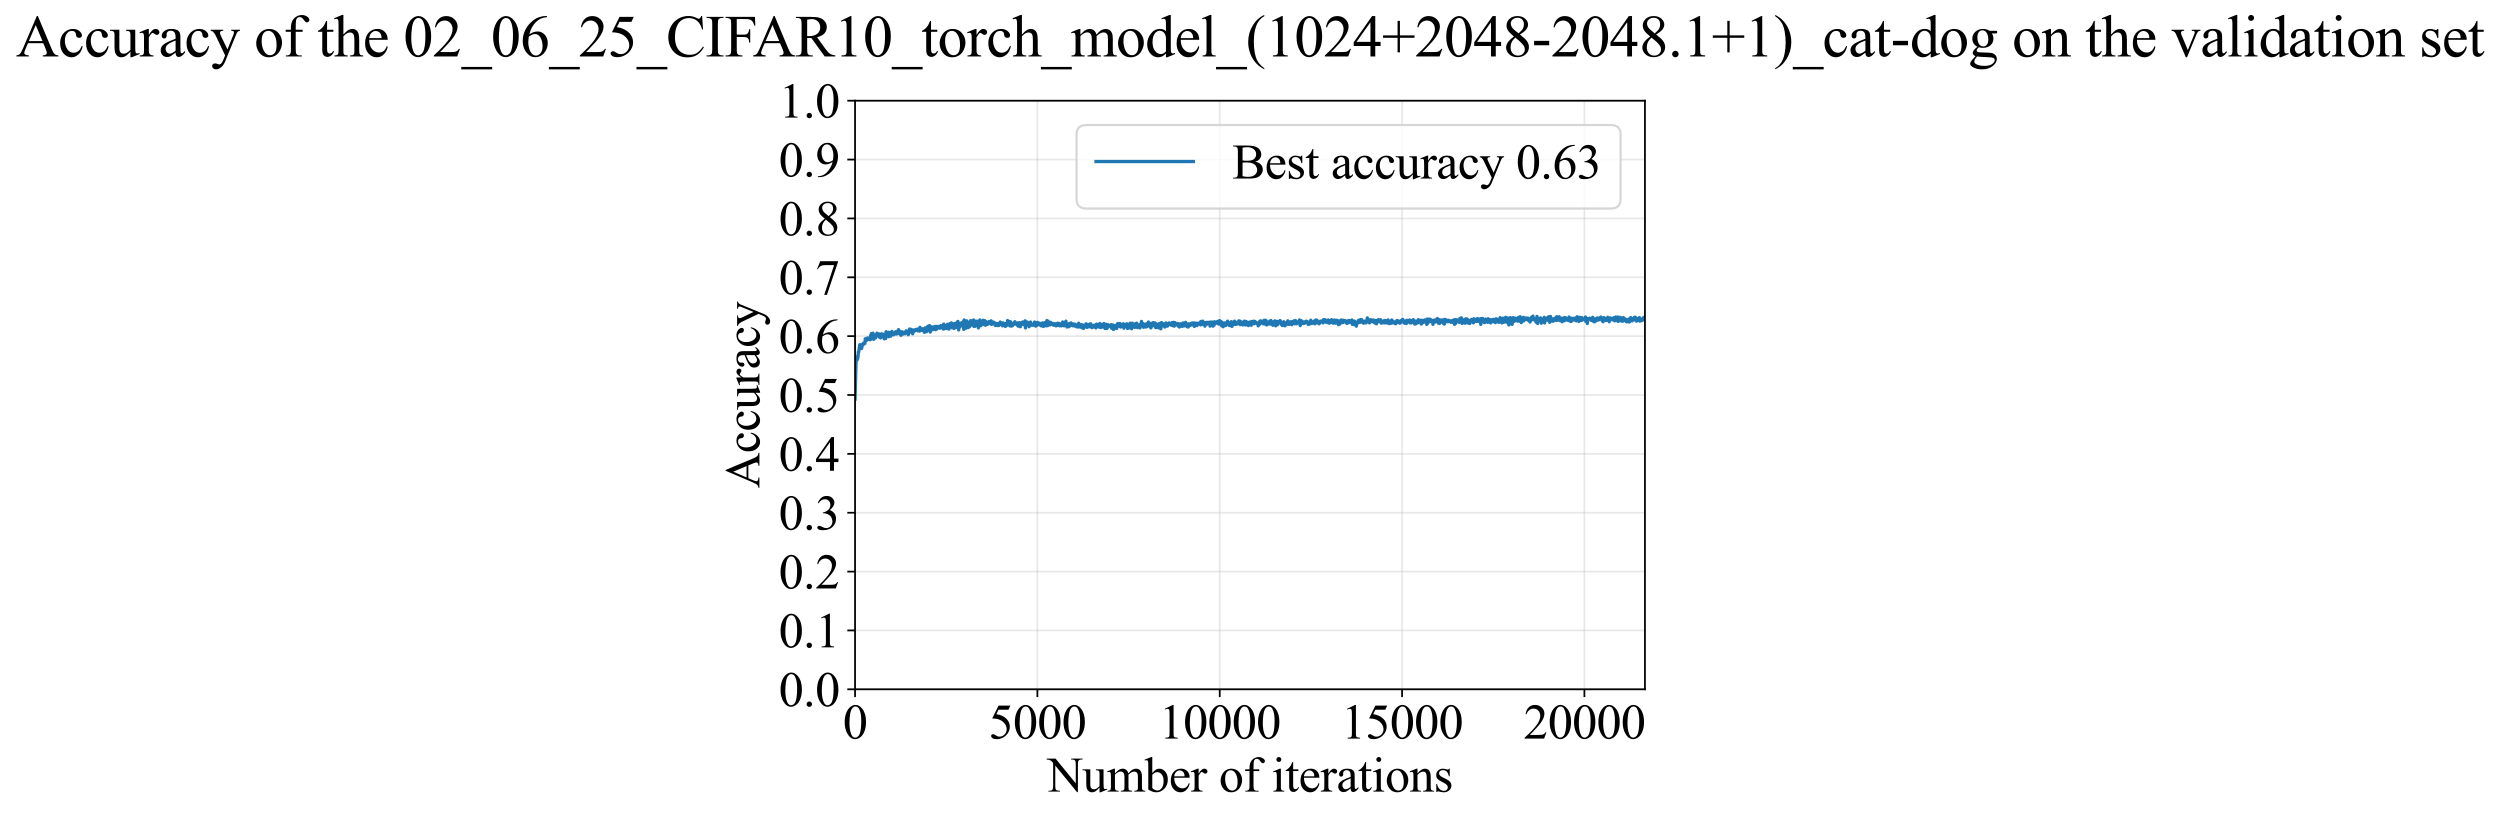 <?xml version="1.0" encoding="utf-8" standalone="no"?>
<!DOCTYPE svg PUBLIC "-//W3C//DTD SVG 1.1//EN"
  "http://www.w3.org/Graphics/SVG/1.1/DTD/svg11.dtd">
<svg xmlns:xlink="http://www.w3.org/1999/xlink" width="1130.283pt" height="369.808pt" viewBox="0 0 1130.283 369.808" xmlns="http://www.w3.org/2000/svg" version="1.1">
 <defs>
  <style type="text/css">*{stroke-linejoin: round; stroke-linecap: butt}</style>
 </defs>
 <g id="figure_1">
  <g id="patch_1">
   <path d="M -0 369.808 
L 1130.283 369.808 
L 1130.283 0 
L -0 0 
z
" style="fill: #ffffff"/>
  </g>
  <g id="axes_1">
   <g id="patch_2">
    <path d="M 386.581 311.644 
L 743.701 311.644 
L 743.701 45.532 
L 386.581 45.532 
z
" style="fill: #ffffff"/>
   </g>
   <g id="matplotlib.axis_1">
    <g id="xtick_1">
     <g id="line2d_1">
      <path d="M 386.581 311.644 
L 386.581 45.532 
" clip-path="url(#p273eb21e89)" style="fill: none; stroke: #b0b0b0; stroke-opacity: 0.3; stroke-width: 0.8; stroke-linecap: square"/>
     </g>
     <g id="line2d_2">
      <defs>
       <path id="mee9c890b2c" d="M 0 0 
L 0 3.5 
" style="stroke: #000000; stroke-width: 0.8"/>
      </defs>
      <g>
       <use xlink:href="#mee9c890b2c" x="386.581" y="311.644" style="stroke: #000000; stroke-width: 0.8"/>
      </g>
     </g>
     <g id="text_1">
      <!-- 0 -->
      <g transform="translate(381.081 333.92) scale(0.22 -0.22)">
       <defs>
        <path id="TimesNewRomanPSMT-30" d="M 231 2094 
Q 231 2819 450 3342 
Q 669 3866 1031 4122 
Q 1313 4325 1613 4325 
Q 2100 4325 2488 3828 
Q 2972 3213 2972 2159 
Q 2972 1422 2759 906 
Q 2547 391 2217 158 
Q 1888 -75 1581 -75 
Q 975 -75 572 641 
Q 231 1244 231 2094 
z
M 844 2016 
Q 844 1141 1059 588 
Q 1238 122 1591 122 
Q 1759 122 1940 273 
Q 2122 425 2216 781 
Q 2359 1319 2359 2297 
Q 2359 3022 2209 3506 
Q 2097 3866 1919 4016 
Q 1791 4119 1609 4119 
Q 1397 4119 1231 3928 
Q 1006 3669 925 3112 
Q 844 2556 844 2016 
z
" transform="scale(0.016)"/>
       </defs>
       <use xlink:href="#TimesNewRomanPSMT-30"/>
      </g>
     </g>
    </g>
    <g id="xtick_2">
     <g id="line2d_3">
      <path d="M 469.019 311.644 
L 469.019 45.532 
" clip-path="url(#p273eb21e89)" style="fill: none; stroke: #b0b0b0; stroke-opacity: 0.3; stroke-width: 0.8; stroke-linecap: square"/>
     </g>
     <g id="line2d_4">
      <g>
       <use xlink:href="#mee9c890b2c" x="469.019" y="311.644" style="stroke: #000000; stroke-width: 0.8"/>
      </g>
     </g>
     <g id="text_2">
      <!-- 5000 -->
      <g transform="translate(447.019 333.92) scale(0.22 -0.22)">
       <defs>
        <path id="TimesNewRomanPSMT-35" d="M 2778 4238 
L 2534 3706 
L 1259 3706 
L 981 3138 
Q 1809 3016 2294 2522 
Q 2709 2097 2709 1522 
Q 2709 1188 2573 903 
Q 2438 619 2231 419 
Q 2025 219 1772 97 
Q 1413 -75 1034 -75 
Q 653 -75 479 54 
Q 306 184 306 341 
Q 306 428 378 495 
Q 450 563 559 563 
Q 641 563 702 538 
Q 763 513 909 409 
Q 1144 247 1384 247 
Q 1750 247 2026 523 
Q 2303 800 2303 1197 
Q 2303 1581 2056 1914 
Q 1809 2247 1375 2428 
Q 1034 2569 447 2591 
L 1259 4238 
L 2778 4238 
z
" transform="scale(0.016)"/>
       </defs>
       <use xlink:href="#TimesNewRomanPSMT-35"/>
       <use xlink:href="#TimesNewRomanPSMT-30" transform="translate(50 0)"/>
       <use xlink:href="#TimesNewRomanPSMT-30" transform="translate(100 0)"/>
       <use xlink:href="#TimesNewRomanPSMT-30" transform="translate(150 0)"/>
      </g>
     </g>
    </g>
    <g id="xtick_3">
     <g id="line2d_5">
      <path d="M 551.457 311.644 
L 551.457 45.532 
" clip-path="url(#p273eb21e89)" style="fill: none; stroke: #b0b0b0; stroke-opacity: 0.3; stroke-width: 0.8; stroke-linecap: square"/>
     </g>
     <g id="line2d_6">
      <g>
       <use xlink:href="#mee9c890b2c" x="551.457" y="311.644" style="stroke: #000000; stroke-width: 0.8"/>
      </g>
     </g>
     <g id="text_3">
      <!-- 10000 -->
      <g transform="translate(523.957 333.92) scale(0.22 -0.22)">
       <defs>
        <path id="TimesNewRomanPSMT-31" d="M 750 3822 
L 1781 4325 
L 1884 4325 
L 1884 747 
Q 1884 391 1914 303 
Q 1944 216 2037 169 
Q 2131 122 2419 116 
L 2419 0 
L 825 0 
L 825 116 
Q 1125 122 1212 167 
Q 1300 213 1334 289 
Q 1369 366 1369 747 
L 1369 3034 
Q 1369 3497 1338 3628 
Q 1316 3728 1258 3775 
Q 1200 3822 1119 3822 
Q 1003 3822 797 3725 
L 750 3822 
z
" transform="scale(0.016)"/>
       </defs>
       <use xlink:href="#TimesNewRomanPSMT-31"/>
       <use xlink:href="#TimesNewRomanPSMT-30" transform="translate(50 0)"/>
       <use xlink:href="#TimesNewRomanPSMT-30" transform="translate(100 0)"/>
       <use xlink:href="#TimesNewRomanPSMT-30" transform="translate(150 0)"/>
       <use xlink:href="#TimesNewRomanPSMT-30" transform="translate(200 0)"/>
      </g>
     </g>
    </g>
    <g id="xtick_4">
     <g id="line2d_7">
      <path d="M 633.894 311.644 
L 633.894 45.532 
" clip-path="url(#p273eb21e89)" style="fill: none; stroke: #b0b0b0; stroke-opacity: 0.3; stroke-width: 0.8; stroke-linecap: square"/>
     </g>
     <g id="line2d_8">
      <g>
       <use xlink:href="#mee9c890b2c" x="633.894" y="311.644" style="stroke: #000000; stroke-width: 0.8"/>
      </g>
     </g>
     <g id="text_4">
      <!-- 15000 -->
      <g transform="translate(606.394 333.92) scale(0.22 -0.22)">
       <use xlink:href="#TimesNewRomanPSMT-31"/>
       <use xlink:href="#TimesNewRomanPSMT-35" transform="translate(50 0)"/>
       <use xlink:href="#TimesNewRomanPSMT-30" transform="translate(100 0)"/>
       <use xlink:href="#TimesNewRomanPSMT-30" transform="translate(150 0)"/>
       <use xlink:href="#TimesNewRomanPSMT-30" transform="translate(200 0)"/>
      </g>
     </g>
    </g>
    <g id="xtick_5">
     <g id="line2d_9">
      <path d="M 716.332 311.644 
L 716.332 45.532 
" clip-path="url(#p273eb21e89)" style="fill: none; stroke: #b0b0b0; stroke-opacity: 0.3; stroke-width: 0.8; stroke-linecap: square"/>
     </g>
     <g id="line2d_10">
      <g>
       <use xlink:href="#mee9c890b2c" x="716.332" y="311.644" style="stroke: #000000; stroke-width: 0.8"/>
      </g>
     </g>
     <g id="text_5">
      <!-- 20000 -->
      <g transform="translate(688.832 333.92) scale(0.22 -0.22)">
       <defs>
        <path id="TimesNewRomanPSMT-32" d="M 2934 816 
L 2638 0 
L 138 0 
L 138 116 
Q 1241 1122 1691 1759 
Q 2141 2397 2141 2925 
Q 2141 3328 1894 3587 
Q 1647 3847 1303 3847 
Q 991 3847 742 3664 
Q 494 3481 375 3128 
L 259 3128 
Q 338 3706 661 4015 
Q 984 4325 1469 4325 
Q 1984 4325 2329 3994 
Q 2675 3663 2675 3213 
Q 2675 2891 2525 2569 
Q 2294 2063 1775 1497 
Q 997 647 803 472 
L 1909 472 
Q 2247 472 2383 497 
Q 2519 522 2628 598 
Q 2738 675 2819 816 
L 2934 816 
z
" transform="scale(0.016)"/>
       </defs>
       <use xlink:href="#TimesNewRomanPSMT-32"/>
       <use xlink:href="#TimesNewRomanPSMT-30" transform="translate(50 0)"/>
       <use xlink:href="#TimesNewRomanPSMT-30" transform="translate(100 0)"/>
       <use xlink:href="#TimesNewRomanPSMT-30" transform="translate(150 0)"/>
       <use xlink:href="#TimesNewRomanPSMT-30" transform="translate(200 0)"/>
      </g>
     </g>
    </g>
    <g id="text_6">
     <!-- Number of iterations -->
     <g transform="translate(473.499 357.902) scale(0.22 -0.22)">
      <defs>
       <path id="TimesNewRomanPSMT-4e" d="M -84 4238 
L 1066 4238 
L 3656 1059 
L 3656 3503 
Q 3656 3894 3569 3991 
Q 3453 4122 3203 4122 
L 3056 4122 
L 3056 4238 
L 4531 4238 
L 4531 4122 
L 4381 4122 
Q 4113 4122 4000 3959 
Q 3931 3859 3931 3503 
L 3931 -69 
L 3819 -69 
L 1025 3344 
L 1025 734 
Q 1025 344 1109 247 
Q 1228 116 1475 116 
L 1625 116 
L 1625 0 
L 150 0 
L 150 116 
L 297 116 
Q 569 116 681 278 
Q 750 378 750 734 
L 750 3681 
Q 566 3897 470 3965 
Q 375 4034 191 4094 
Q 100 4122 -84 4122 
L -84 4238 
z
" transform="scale(0.016)"/>
       <path id="TimesNewRomanPSMT-75" d="M 2709 2863 
L 2709 1128 
Q 2709 631 2732 520 
Q 2756 409 2807 365 
Q 2859 322 2928 322 
Q 3025 322 3147 375 
L 3191 266 
L 2334 -88 
L 2194 -88 
L 2194 519 
Q 1825 119 1631 15 
Q 1438 -88 1222 -88 
Q 981 -88 804 51 
Q 628 191 559 409 
Q 491 628 491 1028 
L 491 2306 
Q 491 2509 447 2587 
Q 403 2666 317 2708 
Q 231 2750 6 2747 
L 6 2863 
L 1009 2863 
L 1009 947 
Q 1009 547 1148 422 
Q 1288 297 1484 297 
Q 1619 297 1789 381 
Q 1959 466 2194 703 
L 2194 2325 
Q 2194 2569 2105 2655 
Q 2016 2741 1734 2747 
L 1734 2863 
L 2709 2863 
z
" transform="scale(0.016)"/>
       <path id="TimesNewRomanPSMT-6d" d="M 1050 2338 
Q 1363 2650 1419 2697 
Q 1559 2816 1721 2881 
Q 1884 2947 2044 2947 
Q 2313 2947 2506 2790 
Q 2700 2634 2766 2338 
Q 3088 2713 3309 2830 
Q 3531 2947 3766 2947 
Q 3994 2947 4170 2830 
Q 4347 2713 4450 2447 
Q 4519 2266 4519 1878 
L 4519 647 
Q 4519 378 4559 278 
Q 4591 209 4675 161 
Q 4759 113 4950 113 
L 4950 0 
L 3538 0 
L 3538 113 
L 3597 113 
Q 3781 113 3884 184 
Q 3956 234 3988 344 
Q 4000 397 4000 647 
L 4000 1878 
Q 4000 2228 3916 2372 
Q 3794 2572 3525 2572 
Q 3359 2572 3192 2489 
Q 3025 2406 2788 2181 
L 2781 2147 
L 2788 2013 
L 2788 647 
Q 2788 353 2820 281 
Q 2853 209 2943 161 
Q 3034 113 3253 113 
L 3253 0 
L 1806 0 
L 1806 113 
Q 2044 113 2133 169 
Q 2222 225 2256 338 
Q 2272 391 2272 647 
L 2272 1878 
Q 2272 2228 2169 2381 
Q 2031 2581 1784 2581 
Q 1616 2581 1450 2491 
Q 1191 2353 1050 2181 
L 1050 647 
Q 1050 366 1089 281 
Q 1128 197 1204 155 
Q 1281 113 1516 113 
L 1516 0 
L 100 0 
L 100 113 
Q 297 113 375 155 
Q 453 197 493 289 
Q 534 381 534 647 
L 534 1741 
Q 534 2213 506 2350 
Q 484 2453 437 2492 
Q 391 2531 309 2531 
Q 222 2531 100 2484 
L 53 2597 
L 916 2947 
L 1050 2947 
L 1050 2338 
z
" transform="scale(0.016)"/>
       <path id="TimesNewRomanPSMT-62" d="M 984 2369 
Q 1400 2947 1881 2947 
Q 2322 2947 2650 2570 
Q 2978 2194 2978 1541 
Q 2978 778 2472 313 
Q 2038 -88 1503 -88 
Q 1253 -88 995 3 
Q 738 94 469 275 
L 469 3241 
Q 469 3728 445 3840 
Q 422 3953 372 3993 
Q 322 4034 247 4034 
Q 159 4034 28 3984 
L -16 4094 
L 844 4444 
L 984 4444 
L 984 2369 
z
M 984 2169 
L 984 456 
Q 1144 300 1314 220 
Q 1484 141 1663 141 
Q 1947 141 2192 453 
Q 2438 766 2438 1363 
Q 2438 1913 2192 2208 
Q 1947 2503 1634 2503 
Q 1469 2503 1303 2419 
Q 1178 2356 984 2169 
z
" transform="scale(0.016)"/>
       <path id="TimesNewRomanPSMT-65" d="M 681 1784 
Q 678 1147 991 784 
Q 1303 422 1725 422 
Q 2006 422 2214 576 
Q 2422 731 2563 1106 
L 2659 1044 
Q 2594 616 2278 264 
Q 1963 -88 1488 -88 
Q 972 -88 605 314 
Q 238 716 238 1394 
Q 238 2128 614 2539 
Q 991 2950 1559 2950 
Q 2041 2950 2350 2633 
Q 2659 2316 2659 1784 
L 681 1784 
z
M 681 1966 
L 2006 1966 
Q 1991 2241 1941 2353 
Q 1863 2528 1708 2628 
Q 1553 2728 1384 2728 
Q 1125 2728 920 2526 
Q 716 2325 681 1966 
z
" transform="scale(0.016)"/>
       <path id="TimesNewRomanPSMT-72" d="M 1038 2947 
L 1038 2303 
Q 1397 2947 1775 2947 
Q 1947 2947 2059 2842 
Q 2172 2738 2172 2600 
Q 2172 2478 2090 2393 
Q 2009 2309 1897 2309 
Q 1788 2309 1652 2417 
Q 1516 2525 1450 2525 
Q 1394 2525 1328 2463 
Q 1188 2334 1038 2041 
L 1038 669 
Q 1038 431 1097 309 
Q 1138 225 1241 169 
Q 1344 113 1538 113 
L 1538 0 
L 72 0 
L 72 113 
Q 291 113 397 181 
Q 475 231 506 341 
Q 522 394 522 644 
L 522 1753 
Q 522 2253 501 2348 
Q 481 2444 426 2487 
Q 372 2531 291 2531 
Q 194 2531 72 2484 
L 41 2597 
L 906 2947 
L 1038 2947 
z
" transform="scale(0.016)"/>
       <path id="TimesNewRomanPSMT-20" transform="scale(0.016)"/>
       <path id="TimesNewRomanPSMT-6f" d="M 1600 2947 
Q 2250 2947 2644 2453 
Q 2978 2031 2978 1484 
Q 2978 1100 2793 706 
Q 2609 313 2286 112 
Q 1963 -88 1566 -88 
Q 919 -88 538 428 
Q 216 863 216 1403 
Q 216 1797 411 2186 
Q 606 2575 925 2761 
Q 1244 2947 1600 2947 
z
M 1503 2744 
Q 1338 2744 1170 2645 
Q 1003 2547 900 2300 
Q 797 2053 797 1666 
Q 797 1041 1045 587 
Q 1294 134 1700 134 
Q 2003 134 2200 384 
Q 2397 634 2397 1244 
Q 2397 2006 2069 2444 
Q 1847 2744 1503 2744 
z
" transform="scale(0.016)"/>
       <path id="TimesNewRomanPSMT-66" d="M 1319 2638 
L 1319 756 
Q 1319 356 1406 250 
Q 1522 113 1716 113 
L 1975 113 
L 1975 0 
L 266 0 
L 266 113 
L 394 113 
Q 519 113 622 175 
Q 725 238 764 344 
Q 803 450 803 756 
L 803 2638 
L 247 2638 
L 247 2863 
L 803 2863 
L 803 3050 
Q 803 3478 940 3775 
Q 1078 4072 1361 4255 
Q 1644 4438 1997 4438 
Q 2325 4438 2600 4225 
Q 2781 4084 2781 3909 
Q 2781 3816 2700 3733 
Q 2619 3650 2525 3650 
Q 2453 3650 2373 3701 
Q 2294 3753 2178 3923 
Q 2063 4094 1966 4153 
Q 1869 4213 1750 4213 
Q 1606 4213 1506 4136 
Q 1406 4059 1362 3898 
Q 1319 3738 1319 3069 
L 1319 2863 
L 2056 2863 
L 2056 2638 
L 1319 2638 
z
" transform="scale(0.016)"/>
       <path id="TimesNewRomanPSMT-69" d="M 928 4444 
Q 1059 4444 1151 4351 
Q 1244 4259 1244 4128 
Q 1244 3997 1151 3903 
Q 1059 3809 928 3809 
Q 797 3809 703 3903 
Q 609 3997 609 4128 
Q 609 4259 701 4351 
Q 794 4444 928 4444 
z
M 1188 2947 
L 1188 647 
Q 1188 378 1227 289 
Q 1266 200 1342 156 
Q 1419 113 1622 113 
L 1622 0 
L 231 0 
L 231 113 
Q 441 113 512 153 
Q 584 194 626 287 
Q 669 381 669 647 
L 669 1750 
Q 669 2216 641 2353 
Q 619 2453 572 2492 
Q 525 2531 444 2531 
Q 356 2531 231 2484 
L 188 2597 
L 1050 2947 
L 1188 2947 
z
" transform="scale(0.016)"/>
       <path id="TimesNewRomanPSMT-74" d="M 1031 3803 
L 1031 2863 
L 1700 2863 
L 1700 2644 
L 1031 2644 
L 1031 788 
Q 1031 509 1111 412 
Q 1191 316 1316 316 
Q 1419 316 1516 380 
Q 1613 444 1666 569 
L 1788 569 
Q 1678 263 1478 108 
Q 1278 -47 1066 -47 
Q 922 -47 784 33 
Q 647 113 581 261 
Q 516 409 516 719 
L 516 2644 
L 63 2644 
L 63 2747 
Q 234 2816 414 2980 
Q 594 3144 734 3369 
Q 806 3488 934 3803 
L 1031 3803 
z
" transform="scale(0.016)"/>
       <path id="TimesNewRomanPSMT-61" d="M 1822 413 
Q 1381 72 1269 19 
Q 1100 -59 909 -59 
Q 613 -59 420 144 
Q 228 347 228 678 
Q 228 888 322 1041 
Q 450 1253 767 1440 
Q 1084 1628 1822 1897 
L 1822 2009 
Q 1822 2438 1686 2597 
Q 1550 2756 1291 2756 
Q 1094 2756 978 2650 
Q 859 2544 859 2406 
L 866 2225 
Q 866 2081 792 2003 
Q 719 1925 600 1925 
Q 484 1925 411 2006 
Q 338 2088 338 2228 
Q 338 2497 613 2722 
Q 888 2947 1384 2947 
Q 1766 2947 2009 2819 
Q 2194 2722 2281 2516 
Q 2338 2381 2338 1966 
L 2338 994 
Q 2338 584 2353 492 
Q 2369 400 2405 369 
Q 2441 338 2488 338 
Q 2538 338 2575 359 
Q 2641 400 2828 588 
L 2828 413 
Q 2478 -56 2159 -56 
Q 2006 -56 1915 50 
Q 1825 156 1822 413 
z
M 1822 616 
L 1822 1706 
Q 1350 1519 1213 1441 
Q 966 1303 859 1153 
Q 753 1003 753 825 
Q 753 600 887 451 
Q 1022 303 1197 303 
Q 1434 303 1822 616 
z
" transform="scale(0.016)"/>
       <path id="TimesNewRomanPSMT-6e" d="M 1034 2341 
Q 1538 2947 1994 2947 
Q 2228 2947 2397 2830 
Q 2566 2713 2666 2444 
Q 2734 2256 2734 1869 
L 2734 647 
Q 2734 375 2778 278 
Q 2813 200 2889 156 
Q 2966 113 3172 113 
L 3172 0 
L 1756 0 
L 1756 113 
L 1816 113 
Q 2016 113 2095 173 
Q 2175 234 2206 353 
Q 2219 400 2219 647 
L 2219 1819 
Q 2219 2209 2117 2386 
Q 2016 2563 1775 2563 
Q 1403 2563 1034 2156 
L 1034 647 
Q 1034 356 1069 288 
Q 1113 197 1189 155 
Q 1266 113 1500 113 
L 1500 0 
L 84 0 
L 84 113 
L 147 113 
Q 366 113 442 223 
Q 519 334 519 647 
L 519 1709 
Q 519 2225 495 2337 
Q 472 2450 423 2490 
Q 375 2531 294 2531 
Q 206 2531 84 2484 
L 38 2597 
L 900 2947 
L 1034 2947 
L 1034 2341 
z
" transform="scale(0.016)"/>
       <path id="TimesNewRomanPSMT-73" d="M 2050 2947 
L 2050 1972 
L 1947 1972 
Q 1828 2431 1642 2597 
Q 1456 2763 1169 2763 
Q 950 2763 815 2647 
Q 681 2531 681 2391 
Q 681 2216 781 2091 
Q 878 1963 1175 1819 
L 1631 1597 
Q 2266 1288 2266 781 
Q 2266 391 1970 151 
Q 1675 -88 1309 -88 
Q 1047 -88 709 6 
Q 606 38 541 38 
Q 469 38 428 -44 
L 325 -44 
L 325 978 
L 428 978 
Q 516 541 762 319 
Q 1009 97 1316 97 
Q 1531 97 1667 223 
Q 1803 350 1803 528 
Q 1803 744 1651 891 
Q 1500 1038 1047 1263 
Q 594 1488 453 1669 
Q 313 1847 313 2119 
Q 313 2472 555 2709 
Q 797 2947 1181 2947 
Q 1350 2947 1591 2875 
Q 1750 2828 1803 2828 
Q 1853 2828 1881 2850 
Q 1909 2872 1947 2947 
L 2050 2947 
z
" transform="scale(0.016)"/>
      </defs>
      <use xlink:href="#TimesNewRomanPSMT-4e"/>
      <use xlink:href="#TimesNewRomanPSMT-75" transform="translate(72.217 0)"/>
      <use xlink:href="#TimesNewRomanPSMT-6d" transform="translate(122.217 0)"/>
      <use xlink:href="#TimesNewRomanPSMT-62" transform="translate(200 0)"/>
      <use xlink:href="#TimesNewRomanPSMT-65" transform="translate(250 0)"/>
      <use xlink:href="#TimesNewRomanPSMT-72" transform="translate(294.385 0)"/>
      <use xlink:href="#TimesNewRomanPSMT-20" transform="translate(327.686 0)"/>
      <use xlink:href="#TimesNewRomanPSMT-6f" transform="translate(352.686 0)"/>
      <use xlink:href="#TimesNewRomanPSMT-66" transform="translate(402.686 0)"/>
      <use xlink:href="#TimesNewRomanPSMT-20" transform="translate(435.986 0)"/>
      <use xlink:href="#TimesNewRomanPSMT-69" transform="translate(460.986 0)"/>
      <use xlink:href="#TimesNewRomanPSMT-74" transform="translate(488.77 0)"/>
      <use xlink:href="#TimesNewRomanPSMT-65" transform="translate(516.553 0)"/>
      <use xlink:href="#TimesNewRomanPSMT-72" transform="translate(560.938 0)"/>
      <use xlink:href="#TimesNewRomanPSMT-61" transform="translate(594.238 0)"/>
      <use xlink:href="#TimesNewRomanPSMT-74" transform="translate(638.623 0)"/>
      <use xlink:href="#TimesNewRomanPSMT-69" transform="translate(666.406 0)"/>
      <use xlink:href="#TimesNewRomanPSMT-6f" transform="translate(694.189 0)"/>
      <use xlink:href="#TimesNewRomanPSMT-6e" transform="translate(744.189 0)"/>
      <use xlink:href="#TimesNewRomanPSMT-73" transform="translate(794.189 0)"/>
     </g>
    </g>
   </g>
   <g id="matplotlib.axis_2">
    <g id="ytick_1">
     <g id="line2d_11">
      <path d="M 386.581 311.644 
L 743.701 311.644 
" clip-path="url(#p273eb21e89)" style="fill: none; stroke: #b0b0b0; stroke-opacity: 0.3; stroke-width: 0.8; stroke-linecap: square"/>
     </g>
     <g id="line2d_12">
      <defs>
       <path id="mec4253f280" d="M 0 0 
L -3.5 0 
" style="stroke: #000000; stroke-width: 0.8"/>
      </defs>
      <g>
       <use xlink:href="#mec4253f280" x="386.581" y="311.644" style="stroke: #000000; stroke-width: 0.8"/>
      </g>
     </g>
     <g id="text_7">
      <!-- 0.0 -->
      <g transform="translate(352.081 319.282) scale(0.22 -0.22)">
       <defs>
        <path id="TimesNewRomanPSMT-2e" d="M 800 606 
Q 947 606 1047 504 
Q 1147 403 1147 259 
Q 1147 116 1045 14 
Q 944 -88 800 -88 
Q 656 -88 554 14 
Q 453 116 453 259 
Q 453 406 554 506 
Q 656 606 800 606 
z
" transform="scale(0.016)"/>
       </defs>
       <use xlink:href="#TimesNewRomanPSMT-30"/>
       <use xlink:href="#TimesNewRomanPSMT-2e" transform="translate(50 0)"/>
       <use xlink:href="#TimesNewRomanPSMT-30" transform="translate(75 0)"/>
      </g>
     </g>
    </g>
    <g id="ytick_2">
     <g id="line2d_13">
      <path d="M 386.581 285.032 
L 743.701 285.032 
" clip-path="url(#p273eb21e89)" style="fill: none; stroke: #b0b0b0; stroke-opacity: 0.3; stroke-width: 0.8; stroke-linecap: square"/>
     </g>
     <g id="line2d_14">
      <g>
       <use xlink:href="#mec4253f280" x="386.581" y="285.032" style="stroke: #000000; stroke-width: 0.8"/>
      </g>
     </g>
     <g id="text_8">
      <!-- 0.1 -->
      <g transform="translate(352.081 292.67) scale(0.22 -0.22)">
       <use xlink:href="#TimesNewRomanPSMT-30"/>
       <use xlink:href="#TimesNewRomanPSMT-2e" transform="translate(50 0)"/>
       <use xlink:href="#TimesNewRomanPSMT-31" transform="translate(75 0)"/>
      </g>
     </g>
    </g>
    <g id="ytick_3">
     <g id="line2d_15">
      <path d="M 386.581 258.421 
L 743.701 258.421 
" clip-path="url(#p273eb21e89)" style="fill: none; stroke: #b0b0b0; stroke-opacity: 0.3; stroke-width: 0.8; stroke-linecap: square"/>
     </g>
     <g id="line2d_16">
      <g>
       <use xlink:href="#mec4253f280" x="386.581" y="258.421" style="stroke: #000000; stroke-width: 0.8"/>
      </g>
     </g>
     <g id="text_9">
      <!-- 0.2 -->
      <g transform="translate(352.081 266.059) scale(0.22 -0.22)">
       <use xlink:href="#TimesNewRomanPSMT-30"/>
       <use xlink:href="#TimesNewRomanPSMT-2e" transform="translate(50 0)"/>
       <use xlink:href="#TimesNewRomanPSMT-32" transform="translate(75 0)"/>
      </g>
     </g>
    </g>
    <g id="ytick_4">
     <g id="line2d_17">
      <path d="M 386.581 231.81 
L 743.701 231.81 
" clip-path="url(#p273eb21e89)" style="fill: none; stroke: #b0b0b0; stroke-opacity: 0.3; stroke-width: 0.8; stroke-linecap: square"/>
     </g>
     <g id="line2d_18">
      <g>
       <use xlink:href="#mec4253f280" x="386.581" y="231.81" style="stroke: #000000; stroke-width: 0.8"/>
      </g>
     </g>
     <g id="text_10">
      <!-- 0.3 -->
      <g transform="translate(352.081 239.448) scale(0.22 -0.22)">
       <defs>
        <path id="TimesNewRomanPSMT-33" d="M 325 3431 
Q 506 3859 782 4092 
Q 1059 4325 1472 4325 
Q 1981 4325 2253 3994 
Q 2459 3747 2459 3466 
Q 2459 3003 1878 2509 
Q 2269 2356 2469 2072 
Q 2669 1788 2669 1403 
Q 2669 853 2319 450 
Q 1863 -75 997 -75 
Q 569 -75 414 31 
Q 259 138 259 259 
Q 259 350 332 419 
Q 406 488 509 488 
Q 588 488 669 463 
Q 722 447 909 348 
Q 1097 250 1169 231 
Q 1284 197 1416 197 
Q 1734 197 1970 444 
Q 2206 691 2206 1028 
Q 2206 1275 2097 1509 
Q 2016 1684 1919 1775 
Q 1784 1900 1550 2001 
Q 1316 2103 1072 2103 
L 972 2103 
L 972 2197 
Q 1219 2228 1467 2375 
Q 1716 2522 1828 2728 
Q 1941 2934 1941 3181 
Q 1941 3503 1739 3701 
Q 1538 3900 1238 3900 
Q 753 3900 428 3381 
L 325 3431 
z
" transform="scale(0.016)"/>
       </defs>
       <use xlink:href="#TimesNewRomanPSMT-30"/>
       <use xlink:href="#TimesNewRomanPSMT-2e" transform="translate(50 0)"/>
       <use xlink:href="#TimesNewRomanPSMT-33" transform="translate(75 0)"/>
      </g>
     </g>
    </g>
    <g id="ytick_5">
     <g id="line2d_19">
      <path d="M 386.581 205.199 
L 743.701 205.199 
" clip-path="url(#p273eb21e89)" style="fill: none; stroke: #b0b0b0; stroke-opacity: 0.3; stroke-width: 0.8; stroke-linecap: square"/>
     </g>
     <g id="line2d_20">
      <g>
       <use xlink:href="#mec4253f280" x="386.581" y="205.199" style="stroke: #000000; stroke-width: 0.8"/>
      </g>
     </g>
     <g id="text_11">
      <!-- 0.4 -->
      <g transform="translate(352.081 212.837) scale(0.22 -0.22)">
       <defs>
        <path id="TimesNewRomanPSMT-34" d="M 2978 1563 
L 2978 1119 
L 2409 1119 
L 2409 0 
L 1894 0 
L 1894 1119 
L 100 1119 
L 100 1519 
L 2066 4325 
L 2409 4325 
L 2409 1563 
L 2978 1563 
z
M 1894 1563 
L 1894 3666 
L 406 1563 
L 1894 1563 
z
" transform="scale(0.016)"/>
       </defs>
       <use xlink:href="#TimesNewRomanPSMT-30"/>
       <use xlink:href="#TimesNewRomanPSMT-2e" transform="translate(50 0)"/>
       <use xlink:href="#TimesNewRomanPSMT-34" transform="translate(75 0)"/>
      </g>
     </g>
    </g>
    <g id="ytick_6">
     <g id="line2d_21">
      <path d="M 386.581 178.588 
L 743.701 178.588 
" clip-path="url(#p273eb21e89)" style="fill: none; stroke: #b0b0b0; stroke-opacity: 0.3; stroke-width: 0.8; stroke-linecap: square"/>
     </g>
     <g id="line2d_22">
      <g>
       <use xlink:href="#mec4253f280" x="386.581" y="178.588" style="stroke: #000000; stroke-width: 0.8"/>
      </g>
     </g>
     <g id="text_12">
      <!-- 0.5 -->
      <g transform="translate(352.081 186.226) scale(0.22 -0.22)">
       <use xlink:href="#TimesNewRomanPSMT-30"/>
       <use xlink:href="#TimesNewRomanPSMT-2e" transform="translate(50 0)"/>
       <use xlink:href="#TimesNewRomanPSMT-35" transform="translate(75 0)"/>
      </g>
     </g>
    </g>
    <g id="ytick_7">
     <g id="line2d_23">
      <path d="M 386.581 151.976 
L 743.701 151.976 
" clip-path="url(#p273eb21e89)" style="fill: none; stroke: #b0b0b0; stroke-opacity: 0.3; stroke-width: 0.8; stroke-linecap: square"/>
     </g>
     <g id="line2d_24">
      <g>
       <use xlink:href="#mec4253f280" x="386.581" y="151.976" style="stroke: #000000; stroke-width: 0.8"/>
      </g>
     </g>
     <g id="text_13">
      <!-- 0.6 -->
      <g transform="translate(352.081 159.614) scale(0.22 -0.22)">
       <defs>
        <path id="TimesNewRomanPSMT-36" d="M 2869 4325 
L 2869 4209 
Q 2456 4169 2195 4045 
Q 1934 3922 1679 3669 
Q 1425 3416 1258 3105 
Q 1091 2794 978 2366 
Q 1428 2675 1881 2675 
Q 2316 2675 2634 2325 
Q 2953 1975 2953 1425 
Q 2953 894 2631 456 
Q 2244 -75 1606 -75 
Q 1172 -75 869 213 
Q 275 772 275 1663 
Q 275 2231 503 2743 
Q 731 3256 1154 3653 
Q 1578 4050 1965 4187 
Q 2353 4325 2688 4325 
L 2869 4325 
z
M 925 2138 
Q 869 1716 869 1456 
Q 869 1156 980 804 
Q 1091 453 1309 247 
Q 1469 100 1697 100 
Q 1969 100 2183 356 
Q 2397 613 2397 1088 
Q 2397 1622 2184 2012 
Q 1972 2403 1581 2403 
Q 1463 2403 1327 2353 
Q 1191 2303 925 2138 
z
" transform="scale(0.016)"/>
       </defs>
       <use xlink:href="#TimesNewRomanPSMT-30"/>
       <use xlink:href="#TimesNewRomanPSMT-2e" transform="translate(50 0)"/>
       <use xlink:href="#TimesNewRomanPSMT-36" transform="translate(75 0)"/>
      </g>
     </g>
    </g>
    <g id="ytick_8">
     <g id="line2d_25">
      <path d="M 386.581 125.365 
L 743.701 125.365 
" clip-path="url(#p273eb21e89)" style="fill: none; stroke: #b0b0b0; stroke-opacity: 0.3; stroke-width: 0.8; stroke-linecap: square"/>
     </g>
     <g id="line2d_26">
      <g>
       <use xlink:href="#mec4253f280" x="386.581" y="125.365" style="stroke: #000000; stroke-width: 0.8"/>
      </g>
     </g>
     <g id="text_14">
      <!-- 0.7 -->
      <g transform="translate(352.081 133.003) scale(0.22 -0.22)">
       <defs>
        <path id="TimesNewRomanPSMT-37" d="M 644 4238 
L 2916 4238 
L 2916 4119 
L 1503 -88 
L 1153 -88 
L 2419 3728 
L 1253 3728 
Q 900 3728 750 3644 
Q 488 3500 328 3200 
L 238 3234 
L 644 4238 
z
" transform="scale(0.016)"/>
       </defs>
       <use xlink:href="#TimesNewRomanPSMT-30"/>
       <use xlink:href="#TimesNewRomanPSMT-2e" transform="translate(50 0)"/>
       <use xlink:href="#TimesNewRomanPSMT-37" transform="translate(75 0)"/>
      </g>
     </g>
    </g>
    <g id="ytick_9">
     <g id="line2d_27">
      <path d="M 386.581 98.754 
L 743.701 98.754 
" clip-path="url(#p273eb21e89)" style="fill: none; stroke: #b0b0b0; stroke-opacity: 0.3; stroke-width: 0.8; stroke-linecap: square"/>
     </g>
     <g id="line2d_28">
      <g>
       <use xlink:href="#mec4253f280" x="386.581" y="98.754" style="stroke: #000000; stroke-width: 0.8"/>
      </g>
     </g>
     <g id="text_15">
      <!-- 0.8 -->
      <g transform="translate(352.081 106.392) scale(0.22 -0.22)">
       <defs>
        <path id="TimesNewRomanPSMT-38" d="M 1228 2134 
Q 725 2547 579 2797 
Q 434 3047 434 3316 
Q 434 3728 753 4026 
Q 1072 4325 1600 4325 
Q 2113 4325 2425 4047 
Q 2738 3769 2738 3413 
Q 2738 3175 2569 2928 
Q 2400 2681 1866 2347 
Q 2416 1922 2594 1678 
Q 2831 1359 2831 1006 
Q 2831 559 2490 242 
Q 2150 -75 1597 -75 
Q 994 -75 656 303 
Q 388 606 388 966 
Q 388 1247 577 1523 
Q 766 1800 1228 2134 
z
M 1719 2469 
Q 2094 2806 2194 3001 
Q 2294 3197 2294 3444 
Q 2294 3772 2109 3958 
Q 1925 4144 1606 4144 
Q 1288 4144 1088 3959 
Q 888 3775 888 3528 
Q 888 3366 970 3203 
Q 1053 3041 1206 2894 
L 1719 2469 
z
M 1375 2016 
Q 1116 1797 991 1539 
Q 866 1281 866 981 
Q 866 578 1086 336 
Q 1306 94 1647 94 
Q 1984 94 2187 284 
Q 2391 475 2391 747 
Q 2391 972 2272 1150 
Q 2050 1481 1375 2016 
z
" transform="scale(0.016)"/>
       </defs>
       <use xlink:href="#TimesNewRomanPSMT-30"/>
       <use xlink:href="#TimesNewRomanPSMT-2e" transform="translate(50 0)"/>
       <use xlink:href="#TimesNewRomanPSMT-38" transform="translate(75 0)"/>
      </g>
     </g>
    </g>
    <g id="ytick_10">
     <g id="line2d_29">
      <path d="M 386.581 72.143 
L 743.701 72.143 
" clip-path="url(#p273eb21e89)" style="fill: none; stroke: #b0b0b0; stroke-opacity: 0.3; stroke-width: 0.8; stroke-linecap: square"/>
     </g>
     <g id="line2d_30">
      <g>
       <use xlink:href="#mec4253f280" x="386.581" y="72.143" style="stroke: #000000; stroke-width: 0.8"/>
      </g>
     </g>
     <g id="text_16">
      <!-- 0.9 -->
      <g transform="translate(352.081 79.781) scale(0.22 -0.22)">
       <defs>
        <path id="TimesNewRomanPSMT-39" d="M 338 -88 
L 338 28 
Q 744 34 1094 217 
Q 1444 400 1770 856 
Q 2097 1313 2225 1859 
Q 1734 1544 1338 1544 
Q 891 1544 572 1889 
Q 253 2234 253 2806 
Q 253 3363 572 3797 
Q 956 4325 1575 4325 
Q 2097 4325 2469 3894 
Q 2925 3359 2925 2575 
Q 2925 1869 2578 1258 
Q 2231 647 1613 244 
Q 1109 -88 516 -88 
L 338 -88 
z
M 2275 2091 
Q 2331 2497 2331 2741 
Q 2331 3044 2228 3395 
Q 2125 3747 1936 3934 
Q 1747 4122 1506 4122 
Q 1228 4122 1018 3872 
Q 809 3622 809 3128 
Q 809 2469 1088 2097 
Q 1291 1828 1588 1828 
Q 1731 1828 1928 1897 
Q 2125 1966 2275 2091 
z
" transform="scale(0.016)"/>
       </defs>
       <use xlink:href="#TimesNewRomanPSMT-30"/>
       <use xlink:href="#TimesNewRomanPSMT-2e" transform="translate(50 0)"/>
       <use xlink:href="#TimesNewRomanPSMT-39" transform="translate(75 0)"/>
      </g>
     </g>
    </g>
    <g id="ytick_11">
     <g id="line2d_31">
      <path d="M 386.581 45.532 
L 743.701 45.532 
" clip-path="url(#p273eb21e89)" style="fill: none; stroke: #b0b0b0; stroke-opacity: 0.3; stroke-width: 0.8; stroke-linecap: square"/>
     </g>
     <g id="line2d_32">
      <g>
       <use xlink:href="#mec4253f280" x="386.581" y="45.532" style="stroke: #000000; stroke-width: 0.8"/>
      </g>
     </g>
     <g id="text_17">
      <!-- 1.0 -->
      <g transform="translate(352.081 53.17) scale(0.22 -0.22)">
       <use xlink:href="#TimesNewRomanPSMT-31"/>
       <use xlink:href="#TimesNewRomanPSMT-2e" transform="translate(50 0)"/>
       <use xlink:href="#TimesNewRomanPSMT-30" transform="translate(75 0)"/>
      </g>
     </g>
    </g>
    <g id="text_18">
     <!-- Accuracy -->
     <g transform="translate(343.334 220.726) rotate(-90) scale(0.22 -0.22)">
      <defs>
       <path id="TimesNewRomanPSMT-41" d="M 2928 1419 
L 1288 1419 
L 1000 750 
Q 894 503 894 381 
Q 894 284 986 211 
Q 1078 138 1384 116 
L 1384 0 
L 50 0 
L 50 116 
Q 316 163 394 238 
Q 553 388 747 847 
L 2238 4334 
L 2347 4334 
L 3822 809 
Q 4000 384 4145 257 
Q 4291 131 4550 116 
L 4550 0 
L 2878 0 
L 2878 116 
Q 3131 128 3220 200 
Q 3309 272 3309 375 
Q 3309 513 3184 809 
L 2928 1419 
z
M 2841 1650 
L 2122 3363 
L 1384 1650 
L 2841 1650 
z
" transform="scale(0.016)"/>
       <path id="TimesNewRomanPSMT-63" d="M 2631 1088 
Q 2516 522 2178 217 
Q 1841 -88 1431 -88 
Q 944 -88 581 321 
Q 219 731 219 1428 
Q 219 2103 620 2525 
Q 1022 2947 1584 2947 
Q 2006 2947 2278 2723 
Q 2550 2500 2550 2259 
Q 2550 2141 2473 2067 
Q 2397 1994 2259 1994 
Q 2075 1994 1981 2113 
Q 1928 2178 1911 2362 
Q 1894 2547 1784 2644 
Q 1675 2738 1481 2738 
Q 1169 2738 978 2506 
Q 725 2200 725 1697 
Q 725 1184 976 792 
Q 1228 400 1656 400 
Q 1963 400 2206 609 
Q 2378 753 2541 1131 
L 2631 1088 
z
" transform="scale(0.016)"/>
       <path id="TimesNewRomanPSMT-79" d="M 38 2863 
L 1372 2863 
L 1372 2747 
L 1306 2747 
Q 1166 2747 1095 2686 
Q 1025 2625 1025 2534 
Q 1025 2413 1128 2197 
L 1825 753 
L 2466 2334 
Q 2519 2463 2519 2588 
Q 2519 2644 2497 2672 
Q 2472 2706 2419 2726 
Q 2366 2747 2231 2747 
L 2231 2863 
L 3163 2863 
L 3163 2747 
Q 3047 2734 2984 2696 
Q 2922 2659 2847 2556 
Q 2819 2513 2741 2316 
L 1575 -541 
Q 1406 -956 1132 -1168 
Q 859 -1381 606 -1381 
Q 422 -1381 303 -1275 
Q 184 -1169 184 -1031 
Q 184 -900 270 -820 
Q 356 -741 506 -741 
Q 609 -741 788 -809 
Q 913 -856 944 -856 
Q 1038 -856 1148 -759 
Q 1259 -663 1372 -384 
L 1575 113 
L 547 2272 
Q 500 2369 397 2513 
Q 319 2622 269 2659 
Q 197 2709 38 2747 
L 38 2863 
z
" transform="scale(0.016)"/>
      </defs>
      <use xlink:href="#TimesNewRomanPSMT-41"/>
      <use xlink:href="#TimesNewRomanPSMT-63" transform="translate(72.217 0)"/>
      <use xlink:href="#TimesNewRomanPSMT-63" transform="translate(116.602 0)"/>
      <use xlink:href="#TimesNewRomanPSMT-75" transform="translate(160.986 0)"/>
      <use xlink:href="#TimesNewRomanPSMT-72" transform="translate(210.986 0)"/>
      <use xlink:href="#TimesNewRomanPSMT-61" transform="translate(244.287 0)"/>
      <use xlink:href="#TimesNewRomanPSMT-63" transform="translate(288.672 0)"/>
      <use xlink:href="#TimesNewRomanPSMT-79" transform="translate(333.057 0)"/>
     </g>
    </g>
   </g>
   <g id="line2d_33">
    <path d="M 386.581 180.45 
L 387.076 161.423 
L 387.241 162.887 
L 387.406 162.887 
L 387.571 162.621 
L 387.901 161.556 
L 388.066 159.161 
L 388.231 159.161 
L 388.726 155.835 
L 388.891 157.032 
L 389.056 156.101 
L 389.221 156.899 
L 389.385 156.367 
L 389.55 157.565 
L 389.88 155.702 
L 390.045 155.968 
L 390.21 155.303 
L 390.375 155.17 
L 390.54 155.569 
L 390.705 155.17 
L 390.87 155.17 
L 391.035 155.303 
L 391.2 153.174 
L 391.365 153.307 
L 391.53 153.972 
L 391.86 153.839 
L 392.025 152.908 
L 392.19 153.44 
L 392.355 152.775 
L 392.52 153.041 
L 392.685 153.041 
L 392.849 152.908 
L 393.179 153.573 
L 393.344 153.174 
L 393.509 153.573 
L 393.674 151.444 
L 393.839 153.041 
L 394.004 150.779 
L 394.169 152.242 
L 394.334 151.178 
L 394.499 152.109 
L 394.664 150.646 
L 394.829 153.174 
L 394.994 153.44 
L 395.159 151.444 
L 395.324 152.908 
L 395.489 152.775 
L 395.654 151.577 
L 395.819 152.775 
L 396.149 151.178 
L 396.313 151.444 
L 396.478 150.646 
L 396.643 151.71 
L 396.808 151.045 
L 396.973 151.045 
L 397.138 151.577 
L 397.303 150.912 
L 397.468 152.375 
L 397.633 151.444 
L 397.798 151.976 
L 397.963 151.444 
L 398.128 152.775 
L 398.458 150.912 
L 398.623 151.843 
L 398.788 152.109 
L 399.118 151.045 
L 399.283 152.242 
L 399.448 151.976 
L 399.612 151.311 
L 399.777 153.174 
L 400.107 151.178 
L 400.272 151.577 
L 400.437 153.041 
L 400.602 149.98 
L 400.767 152.109 
L 400.932 151.045 
L 401.097 151.976 
L 401.262 150.779 
L 401.427 151.976 
L 401.757 150.247 
L 401.922 152.242 
L 402.087 151.178 
L 402.252 151.843 
L 402.417 151.311 
L 402.582 151.178 
L 402.747 151.976 
L 402.912 150.247 
L 403.076 151.311 
L 403.241 149.847 
L 403.406 151.178 
L 403.571 150.38 
L 403.736 150.513 
L 403.901 151.311 
L 404.066 151.311 
L 404.396 150.513 
L 404.561 150.38 
L 404.726 150.912 
L 404.891 149.98 
L 405.221 151.045 
L 405.386 150.779 
L 405.551 150.779 
L 405.716 150.646 
L 405.881 150.779 
L 406.046 149.448 
L 406.211 149.049 
L 406.375 149.182 
L 406.54 149.98 
L 406.705 149.714 
L 406.87 150.247 
L 407.035 151.178 
L 407.2 150.38 
L 407.365 151.577 
L 407.695 150.114 
L 407.86 149.98 
L 408.19 151.045 
L 408.355 150.38 
L 408.52 150.38 
L 408.685 150.513 
L 408.85 150.247 
L 409.015 150.38 
L 409.18 150.912 
L 409.345 150.38 
L 409.51 150.513 
L 409.675 149.581 
L 409.839 150.38 
L 410.004 150.38 
L 410.334 150.513 
L 410.499 149.847 
L 410.664 151.311 
L 411.159 148.783 
L 411.324 148.783 
L 411.489 149.448 
L 411.654 149.182 
L 411.819 149.315 
L 411.984 148.916 
L 412.314 150.513 
L 412.479 149.182 
L 412.644 150.912 
L 412.809 149.847 
L 413.139 149.847 
L 413.303 149.182 
L 413.468 149.182 
L 413.633 149.581 
L 413.963 149.448 
L 414.128 148.916 
L 414.293 149.315 
L 414.458 148.916 
L 414.623 149.182 
L 414.788 149.049 
L 414.953 149.581 
L 415.118 149.315 
L 415.283 148.65 
L 415.613 148.65 
L 415.778 149.714 
L 415.943 147.985 
L 416.273 148.783 
L 416.438 148.916 
L 416.602 148.65 
L 416.767 149.315 
L 416.932 149.049 
L 417.097 149.448 
L 417.262 148.65 
L 417.427 148.65 
L 417.757 149.581 
L 417.922 150.247 
L 418.252 148.251 
L 418.417 149.182 
L 418.582 149.049 
L 418.747 148.65 
L 418.912 149.98 
L 419.077 148.65 
L 419.242 148.384 
L 419.407 147.585 
L 419.737 149.315 
L 419.902 148.517 
L 420.066 148.916 
L 420.231 147.186 
L 420.561 150.114 
L 420.891 147.719 
L 421.056 149.315 
L 421.221 147.852 
L 421.386 148.916 
L 421.716 147.852 
L 421.881 148.384 
L 422.046 148.251 
L 422.211 148.916 
L 422.706 147.585 
L 423.036 149.049 
L 423.365 147.585 
L 423.695 148.65 
L 424.025 147.719 
L 424.19 147.585 
L 424.685 147.852 
L 424.85 147.719 
L 425.015 148.384 
L 425.18 148.118 
L 425.345 147.186 
L 425.51 147.585 
L 425.675 147.585 
L 425.84 148.118 
L 426.17 147.319 
L 426.5 148.783 
L 426.665 146.521 
L 426.994 148.65 
L 427.159 148.384 
L 427.324 148.384 
L 427.489 147.319 
L 427.654 147.852 
L 427.819 147.186 
L 427.984 147.053 
L 428.149 148.517 
L 428.314 146.654 
L 428.644 148.251 
L 428.809 146.654 
L 428.974 148.783 
L 429.304 146.388 
L 429.469 147.186 
L 429.634 146.388 
L 429.964 148.118 
L 430.129 145.989 
L 430.458 148.118 
L 430.623 146.388 
L 430.788 147.852 
L 431.118 146.654 
L 431.283 148.517 
L 431.613 146.255 
L 431.778 146.521 
L 431.943 146.388 
L 432.108 148.118 
L 432.273 146.255 
L 432.438 147.719 
L 432.768 145.59 
L 432.933 146.654 
L 433.098 145.323 
L 433.263 146.255 
L 433.428 149.182 
L 433.592 147.053 
L 433.757 147.186 
L 433.922 146.521 
L 434.087 147.719 
L 434.252 146.255 
L 434.417 146.654 
L 434.582 145.989 
L 434.912 147.053 
L 435.077 146.654 
L 435.242 146.654 
L 435.407 145.457 
L 435.572 145.856 
L 435.737 148.916 
L 435.902 144.658 
L 436.067 146.122 
L 436.232 145.723 
L 436.397 145.723 
L 436.727 148.384 
L 437.056 145.057 
L 437.221 146.92 
L 437.386 146.92 
L 437.551 145.59 
L 437.716 148.118 
L 437.881 145.723 
L 438.046 146.92 
L 438.211 146.92 
L 438.376 147.719 
L 438.541 145.856 
L 438.706 145.989 
L 438.871 144.924 
L 439.036 145.989 
L 439.201 145.59 
L 439.366 145.989 
L 439.531 145.59 
L 439.696 147.053 
L 440.026 145.59 
L 440.191 144.658 
L 440.356 147.585 
L 440.52 145.19 
L 440.685 147.585 
L 440.85 145.19 
L 441.015 146.388 
L 441.18 145.856 
L 441.345 146.122 
L 441.675 145.19 
L 441.84 146.521 
L 442.005 145.457 
L 442.17 147.585 
L 442.335 148.251 
L 442.5 147.852 
L 442.665 145.457 
L 442.83 145.856 
L 442.995 144.658 
L 443.16 145.856 
L 443.325 146.122 
L 443.49 147.186 
L 443.655 145.457 
L 443.819 146.388 
L 443.984 145.323 
L 444.149 145.19 
L 444.314 146.521 
L 444.479 144.791 
L 444.644 145.59 
L 444.809 145.19 
L 444.974 146.787 
L 445.139 144.924 
L 445.304 145.19 
L 445.469 147.053 
L 445.634 145.323 
L 445.799 146.654 
L 445.964 145.856 
L 446.129 145.989 
L 446.294 146.654 
L 446.459 146.654 
L 446.624 145.989 
L 446.789 145.856 
L 446.954 145.989 
L 447.119 145.323 
L 447.283 146.122 
L 447.448 145.59 
L 447.778 145.856 
L 447.943 146.521 
L 448.108 145.057 
L 448.273 146.654 
L 448.438 145.856 
L 448.603 146.255 
L 448.768 145.59 
L 448.933 145.59 
L 449.263 146.521 
L 449.428 145.723 
L 449.593 146.521 
L 449.923 146.521 
L 450.088 147.186 
L 450.418 146.255 
L 450.582 146.787 
L 450.747 146.255 
L 450.912 146.521 
L 451.077 147.186 
L 451.242 146.388 
L 451.407 146.388 
L 451.572 147.186 
L 451.902 146.122 
L 452.232 145.59 
L 452.397 145.856 
L 452.562 146.654 
L 452.727 146.787 
L 452.892 146.521 
L 453.057 145.989 
L 453.222 147.319 
L 453.387 146.122 
L 453.552 145.989 
L 453.882 147.186 
L 454.046 146.654 
L 454.211 146.654 
L 454.376 146.388 
L 454.541 147.585 
L 454.706 146.255 
L 454.871 147.186 
L 455.036 147.186 
L 455.201 146.122 
L 455.366 146.388 
L 455.531 144.924 
L 455.861 146.521 
L 456.026 146.255 
L 456.191 145.323 
L 456.521 147.319 
L 456.686 146.92 
L 456.851 145.457 
L 457.016 147.053 
L 457.181 147.452 
L 457.346 147.053 
L 457.51 147.319 
L 457.675 147.319 
L 457.84 146.388 
L 458.005 146.92 
L 458.17 146.122 
L 458.335 146.122 
L 458.665 145.989 
L 458.83 145.457 
L 458.995 146.521 
L 459.16 145.856 
L 459.325 146.388 
L 459.49 146.255 
L 459.655 146.388 
L 459.82 146.255 
L 459.985 147.053 
L 460.15 145.989 
L 460.315 147.452 
L 460.48 145.989 
L 460.809 145.989 
L 460.974 145.856 
L 461.304 147.719 
L 461.634 146.255 
L 461.799 146.654 
L 461.964 146.521 
L 462.129 146.654 
L 462.294 145.59 
L 462.459 146.122 
L 462.624 146.122 
L 462.954 146.388 
L 463.119 145.59 
L 463.284 147.053 
L 463.449 145.057 
L 463.614 148.251 
L 463.779 146.255 
L 463.944 146.92 
L 464.109 146.787 
L 464.273 146.388 
L 464.438 145.59 
L 464.768 146.255 
L 464.933 146.255 
L 465.098 146.654 
L 465.263 147.719 
L 465.428 147.186 
L 465.593 145.856 
L 465.758 145.856 
L 465.923 145.59 
L 466.088 146.787 
L 466.253 147.053 
L 466.418 146.521 
L 466.583 146.92 
L 466.748 146.654 
L 466.913 147.053 
L 467.078 147.053 
L 467.408 146.521 
L 467.572 146.787 
L 467.737 145.59 
L 467.902 146.654 
L 468.067 146.388 
L 468.232 147.452 
L 468.397 146.122 
L 468.892 147.053 
L 469.057 145.723 
L 469.387 146.521 
L 469.552 146.122 
L 469.717 146.787 
L 469.882 146.122 
L 470.047 146.122 
L 470.377 147.053 
L 470.542 146.654 
L 470.707 147.319 
L 470.872 146.255 
L 471.036 146.787 
L 471.201 146.92 
L 471.366 145.989 
L 471.531 146.521 
L 471.696 147.585 
L 471.861 147.319 
L 472.026 147.452 
L 472.191 145.989 
L 472.356 145.989 
L 472.521 145.856 
L 472.686 146.388 
L 472.851 145.856 
L 473.016 146.388 
L 473.181 147.319 
L 473.346 144.924 
L 473.676 147.186 
L 473.841 145.19 
L 474.006 145.59 
L 474.171 146.654 
L 474.336 146.521 
L 474.665 146.92 
L 474.83 146.787 
L 474.995 145.723 
L 475.16 146.654 
L 475.325 146.255 
L 475.985 146.255 
L 476.315 147.053 
L 476.645 146.388 
L 476.81 146.521 
L 477.14 146.388 
L 477.47 147.319 
L 477.635 146.92 
L 477.799 147.186 
L 477.964 146.92 
L 478.129 146.122 
L 478.294 146.122 
L 478.459 147.053 
L 478.624 146.787 
L 478.789 146.92 
L 478.954 146.255 
L 479.119 147.319 
L 479.284 146.654 
L 479.449 146.92 
L 479.614 146.521 
L 479.779 146.521 
L 479.944 147.319 
L 480.109 146.521 
L 480.274 146.654 
L 480.439 145.59 
L 480.604 147.053 
L 480.769 146.92 
L 480.934 146.521 
L 481.099 147.319 
L 481.263 146.787 
L 481.428 146.92 
L 481.758 146.255 
L 481.923 145.19 
L 482.088 146.787 
L 482.253 147.053 
L 482.418 147.852 
L 482.583 146.787 
L 482.748 146.521 
L 482.913 147.319 
L 483.078 146.521 
L 483.243 147.719 
L 483.573 146.255 
L 483.738 147.319 
L 483.903 146.388 
L 484.068 146.787 
L 484.233 145.989 
L 484.727 147.186 
L 484.892 146.388 
L 485.057 147.319 
L 485.222 146.787 
L 485.387 146.787 
L 485.552 146.521 
L 485.717 146.654 
L 485.882 146.521 
L 486.047 147.452 
L 486.212 146.92 
L 486.377 147.186 
L 486.542 147.053 
L 486.707 147.719 
L 486.872 147.719 
L 487.037 146.787 
L 487.202 147.852 
L 487.367 147.319 
L 487.532 147.186 
L 487.697 146.122 
L 487.862 147.852 
L 488.026 146.92 
L 488.191 146.92 
L 488.356 146.787 
L 488.521 147.452 
L 488.851 146.787 
L 489.016 148.118 
L 489.181 146.92 
L 489.346 147.186 
L 489.511 146.92 
L 489.841 148.517 
L 490.171 147.585 
L 490.501 147.186 
L 490.666 147.585 
L 490.831 147.186 
L 490.996 146.388 
L 491.161 146.787 
L 491.326 147.985 
L 491.49 146.654 
L 491.655 147.985 
L 491.82 147.186 
L 491.985 147.452 
L 492.15 147.053 
L 492.315 147.319 
L 492.48 147.319 
L 492.645 146.521 
L 492.81 147.719 
L 492.975 147.319 
L 493.14 146.388 
L 493.305 147.452 
L 493.47 147.452 
L 493.635 148.118 
L 493.8 147.585 
L 493.965 147.985 
L 494.13 147.186 
L 494.295 147.186 
L 494.625 147.053 
L 494.789 147.053 
L 494.954 147.852 
L 495.119 147.852 
L 495.284 146.92 
L 495.449 148.251 
L 495.779 146.521 
L 495.944 147.719 
L 496.274 146.92 
L 496.439 147.719 
L 496.604 146.787 
L 496.769 146.92 
L 496.934 147.852 
L 497.099 147.852 
L 497.264 146.255 
L 497.594 148.118 
L 497.759 146.787 
L 497.924 147.186 
L 498.089 146.787 
L 498.253 146.787 
L 498.418 147.852 
L 498.583 146.92 
L 498.913 147.452 
L 499.078 146.255 
L 499.573 148.517 
L 499.738 146.654 
L 500.068 147.319 
L 500.233 146.654 
L 500.398 148.517 
L 500.563 148.384 
L 500.728 147.053 
L 500.893 146.787 
L 501.058 147.452 
L 501.223 147.186 
L 501.388 147.452 
L 501.553 147.053 
L 501.717 147.452 
L 501.882 147.452 
L 502.047 147.719 
L 502.212 147.585 
L 502.377 146.787 
L 502.542 148.384 
L 502.872 148.251 
L 503.037 147.186 
L 503.202 146.92 
L 503.367 148.916 
L 503.532 148.916 
L 503.697 147.186 
L 503.862 147.585 
L 504.027 147.585 
L 504.357 147.452 
L 504.522 147.585 
L 504.687 147.053 
L 504.852 148.517 
L 505.016 147.852 
L 505.181 146.521 
L 505.346 146.255 
L 506.171 147.585 
L 506.336 146.255 
L 506.501 146.654 
L 506.666 147.852 
L 506.831 147.319 
L 506.996 147.186 
L 507.326 147.585 
L 507.656 147.053 
L 507.821 146.388 
L 507.986 147.053 
L 508.151 148.384 
L 508.316 146.654 
L 508.48 146.654 
L 508.645 147.585 
L 508.81 147.319 
L 508.975 147.319 
L 509.14 146.654 
L 509.305 147.452 
L 509.47 146.388 
L 509.8 148.517 
L 509.965 147.186 
L 510.13 147.452 
L 510.295 147.186 
L 510.46 148.251 
L 510.79 147.719 
L 510.955 146.122 
L 511.12 147.186 
L 511.285 147.186 
L 511.45 147.053 
L 511.615 148.65 
L 511.944 146.122 
L 512.109 146.521 
L 512.274 147.852 
L 512.439 147.319 
L 512.604 147.719 
L 512.769 147.719 
L 512.934 147.985 
L 513.099 147.985 
L 513.264 146.388 
L 513.759 147.852 
L 513.924 146.122 
L 514.254 148.118 
L 514.419 147.186 
L 514.584 147.719 
L 514.749 146.92 
L 514.914 147.852 
L 515.079 146.92 
L 515.408 148.251 
L 515.738 146.388 
L 515.903 146.654 
L 516.068 145.323 
L 516.233 147.186 
L 516.398 146.92 
L 516.563 146.92 
L 516.728 146.255 
L 517.058 147.985 
L 517.223 147.319 
L 517.388 147.719 
L 517.553 147.719 
L 517.718 147.319 
L 517.883 146.521 
L 518.213 147.852 
L 518.378 146.92 
L 518.543 147.585 
L 518.707 146.255 
L 518.872 146.92 
L 519.037 146.787 
L 519.202 145.59 
L 519.697 147.319 
L 519.862 147.719 
L 520.192 146.255 
L 520.357 148.251 
L 520.687 146.654 
L 520.852 146.122 
L 521.182 147.319 
L 521.347 145.856 
L 521.512 147.053 
L 521.677 147.053 
L 521.842 146.388 
L 522.006 146.787 
L 522.171 145.989 
L 522.336 146.255 
L 522.501 148.118 
L 522.666 146.388 
L 522.831 147.719 
L 522.996 147.719 
L 523.161 147.319 
L 523.326 147.985 
L 523.491 146.654 
L 523.821 148.251 
L 523.986 146.388 
L 524.151 146.787 
L 524.316 146.255 
L 524.481 147.053 
L 524.646 146.122 
L 524.811 148.65 
L 525.141 145.856 
L 525.306 147.452 
L 525.47 146.654 
L 525.635 147.186 
L 525.965 146.388 
L 526.13 147.053 
L 526.46 146.521 
L 526.625 147.852 
L 526.79 146.521 
L 527.12 145.989 
L 527.615 146.388 
L 527.78 147.452 
L 527.945 146.521 
L 528.11 146.255 
L 528.275 146.92 
L 528.605 145.989 
L 528.77 146.122 
L 528.934 146.654 
L 529.099 146.255 
L 529.594 147.053 
L 529.759 146.787 
L 529.924 145.856 
L 530.089 146.388 
L 530.254 146.388 
L 530.419 147.319 
L 530.584 145.723 
L 530.914 147.452 
L 531.079 147.053 
L 531.244 145.856 
L 531.409 146.654 
L 531.574 146.388 
L 531.739 146.92 
L 531.904 146.92 
L 532.069 146.388 
L 532.233 146.787 
L 532.398 146.255 
L 532.563 146.521 
L 532.728 146.388 
L 532.893 147.585 
L 533.058 146.92 
L 533.223 147.852 
L 533.388 147.585 
L 533.553 146.388 
L 533.718 146.787 
L 533.883 146.654 
L 534.048 147.186 
L 534.213 146.92 
L 534.378 146.92 
L 534.543 147.585 
L 534.708 146.122 
L 534.873 145.989 
L 535.038 146.654 
L 535.203 146.654 
L 535.368 146.521 
L 535.533 147.319 
L 535.697 146.92 
L 536.027 145.723 
L 536.357 147.319 
L 536.522 146.787 
L 536.687 147.719 
L 536.852 146.654 
L 537.017 146.787 
L 537.182 147.852 
L 537.347 146.388 
L 537.512 147.319 
L 537.677 147.319 
L 537.842 146.521 
L 538.007 147.186 
L 538.172 147.053 
L 538.502 146.255 
L 538.667 146.255 
L 538.832 146.92 
L 538.996 145.989 
L 539.326 146.787 
L 539.656 146.521 
L 539.821 145.989 
L 539.986 147.585 
L 540.151 146.255 
L 540.316 146.92 
L 540.481 146.122 
L 540.646 146.388 
L 540.811 146.122 
L 540.976 146.255 
L 541.141 147.186 
L 541.306 146.122 
L 541.636 146.654 
L 541.801 146.388 
L 541.966 146.388 
L 542.296 146.521 
L 542.46 145.856 
L 542.625 145.989 
L 542.79 146.92 
L 542.955 145.323 
L 543.12 146.255 
L 543.615 146.654 
L 543.78 145.19 
L 543.945 146.521 
L 544.11 146.122 
L 544.275 146.255 
L 544.44 145.856 
L 544.77 147.452 
L 544.935 145.856 
L 545.1 146.654 
L 545.265 146.654 
L 545.43 145.723 
L 545.76 146.521 
L 545.924 146.122 
L 546.089 146.122 
L 546.254 145.723 
L 546.419 146.255 
L 546.584 145.856 
L 546.749 146.255 
L 546.914 145.856 
L 547.079 147.452 
L 547.244 145.59 
L 547.574 146.787 
L 547.739 146.388 
L 547.904 145.59 
L 548.069 147.053 
L 548.234 146.787 
L 548.399 147.452 
L 548.564 146.787 
L 548.729 146.787 
L 548.894 147.053 
L 549.059 145.457 
L 549.223 145.989 
L 549.388 145.59 
L 549.553 146.122 
L 549.718 146.122 
L 549.883 145.989 
L 550.048 146.122 
L 550.213 145.457 
L 550.378 145.457 
L 550.543 145.856 
L 550.708 145.323 
L 550.873 146.388 
L 551.038 146.521 
L 551.203 146.388 
L 551.368 144.924 
L 551.533 145.723 
L 551.698 145.856 
L 552.028 146.787 
L 552.193 145.457 
L 552.358 147.319 
L 552.523 146.654 
L 552.687 146.521 
L 552.852 146.122 
L 553.017 147.719 
L 553.182 146.122 
L 553.347 145.989 
L 553.512 146.388 
L 553.677 146.122 
L 553.842 146.654 
L 554.007 145.989 
L 554.172 147.186 
L 554.337 146.122 
L 554.667 146.521 
L 554.997 145.19 
L 555.162 146.255 
L 555.327 146.122 
L 555.492 146.787 
L 555.657 146.388 
L 555.822 147.186 
L 555.987 146.92 
L 556.151 147.186 
L 556.316 145.856 
L 556.481 145.989 
L 556.646 145.457 
L 556.811 146.122 
L 556.976 147.585 
L 557.141 146.122 
L 557.306 146.255 
L 557.471 146.787 
L 557.636 145.59 
L 557.801 145.856 
L 557.966 146.521 
L 558.131 145.19 
L 558.296 146.654 
L 558.461 145.723 
L 558.626 146.654 
L 558.956 145.723 
L 559.286 146.521 
L 559.45 145.989 
L 559.78 146.388 
L 559.945 146.122 
L 560.11 145.057 
L 560.275 145.19 
L 560.44 146.255 
L 560.605 145.19 
L 560.77 146.787 
L 560.935 145.856 
L 561.1 146.388 
L 561.265 145.59 
L 561.43 145.59 
L 561.595 146.255 
L 561.76 145.856 
L 561.925 146.92 
L 562.09 146.787 
L 562.255 145.856 
L 562.42 146.388 
L 562.585 145.19 
L 562.75 146.787 
L 562.914 146.654 
L 563.079 145.59 
L 563.244 146.92 
L 563.409 145.323 
L 563.574 146.521 
L 563.739 146.521 
L 563.904 146.787 
L 564.234 145.856 
L 564.399 147.186 
L 564.564 145.723 
L 564.729 145.989 
L 564.894 145.856 
L 565.059 146.122 
L 565.224 145.59 
L 565.389 146.255 
L 565.554 145.723 
L 565.719 147.053 
L 565.884 145.323 
L 566.049 145.59 
L 566.213 146.388 
L 566.543 145.723 
L 566.708 145.59 
L 566.873 145.19 
L 567.038 146.388 
L 567.368 145.323 
L 567.533 145.59 
L 567.698 146.122 
L 567.863 145.723 
L 568.028 145.989 
L 568.193 145.989 
L 568.358 146.255 
L 568.523 145.989 
L 568.688 146.388 
L 568.853 147.319 
L 569.018 146.255 
L 569.183 146.787 
L 569.348 146.787 
L 569.513 145.323 
L 569.677 145.723 
L 569.842 145.057 
L 570.007 145.057 
L 570.172 145.723 
L 570.337 145.457 
L 570.502 145.989 
L 570.667 146.122 
L 570.832 145.989 
L 570.997 146.388 
L 571.327 146.388 
L 571.492 144.791 
L 571.822 146.255 
L 571.987 146.521 
L 572.152 144.791 
L 572.317 145.19 
L 572.482 145.057 
L 572.647 146.92 
L 572.812 146.255 
L 572.977 146.388 
L 573.141 145.856 
L 573.306 146.521 
L 573.471 145.856 
L 573.636 146.521 
L 573.966 145.323 
L 574.131 145.856 
L 574.296 145.057 
L 574.461 146.521 
L 574.626 144.924 
L 574.791 145.19 
L 575.121 146.122 
L 575.286 145.723 
L 575.451 147.053 
L 575.616 145.989 
L 575.781 146.388 
L 575.946 146.255 
L 576.111 145.323 
L 576.276 146.92 
L 576.44 145.057 
L 576.77 147.319 
L 577.1 145.457 
L 577.265 145.989 
L 577.43 145.323 
L 577.595 146.787 
L 577.76 145.989 
L 577.925 145.989 
L 578.09 145.59 
L 578.255 145.856 
L 578.42 145.19 
L 578.585 145.457 
L 578.75 144.924 
L 578.915 145.856 
L 579.08 145.457 
L 579.245 146.654 
L 579.575 146.255 
L 579.74 147.186 
L 580.069 145.723 
L 580.234 146.388 
L 580.399 145.457 
L 580.564 146.255 
L 580.729 145.723 
L 580.894 147.319 
L 581.059 147.053 
L 581.224 146.521 
L 581.389 146.787 
L 581.554 146.787 
L 581.719 145.989 
L 582.049 146.388 
L 582.214 145.057 
L 582.379 146.521 
L 582.544 146.122 
L 582.709 146.654 
L 582.874 146.654 
L 583.039 146.521 
L 583.204 145.59 
L 583.533 146.521 
L 583.698 145.457 
L 584.028 146.787 
L 584.193 145.457 
L 584.523 145.59 
L 584.688 145.323 
L 584.853 146.122 
L 585.018 145.057 
L 585.348 146.388 
L 585.678 144.924 
L 585.843 146.255 
L 586.008 145.323 
L 586.173 146.388 
L 586.503 145.856 
L 586.832 145.989 
L 586.997 145.989 
L 587.162 145.856 
L 587.492 144.658 
L 587.657 145.19 
L 587.822 147.186 
L 587.987 146.521 
L 588.152 144.924 
L 588.317 146.122 
L 588.647 145.19 
L 588.812 146.255 
L 588.977 145.723 
L 589.307 146.255 
L 589.472 145.59 
L 589.637 145.723 
L 589.802 146.122 
L 589.967 145.856 
L 590.131 145.989 
L 590.296 145.323 
L 590.461 145.19 
L 590.626 145.723 
L 590.956 145.323 
L 591.121 145.457 
L 591.451 146.654 
L 591.616 146.122 
L 592.111 146.521 
L 592.606 144.791 
L 592.771 146.122 
L 592.936 145.323 
L 593.101 146.255 
L 593.266 145.856 
L 593.595 145.856 
L 593.76 145.59 
L 593.925 145.989 
L 594.09 145.19 
L 594.255 145.457 
L 594.42 146.388 
L 594.75 145.723 
L 594.915 144.658 
L 595.08 145.989 
L 595.41 144.791 
L 595.575 145.457 
L 595.74 145.457 
L 596.07 146.122 
L 596.235 145.989 
L 596.4 146.388 
L 596.565 145.989 
L 596.73 145.989 
L 596.894 145.19 
L 597.059 145.723 
L 597.224 145.323 
L 597.389 145.323 
L 597.884 145.057 
L 598.214 145.989 
L 598.379 144.525 
L 598.544 145.59 
L 598.874 145.457 
L 599.039 144.525 
L 599.369 145.59 
L 599.534 145.457 
L 599.699 145.057 
L 599.864 145.723 
L 600.029 145.59 
L 600.194 145.856 
L 600.358 144.791 
L 600.523 144.658 
L 600.688 145.457 
L 600.853 144.924 
L 601.018 146.122 
L 601.183 145.057 
L 601.348 145.057 
L 601.678 145.856 
L 601.843 144.791 
L 602.008 144.525 
L 602.173 145.59 
L 602.338 144.924 
L 602.503 144.924 
L 602.668 145.989 
L 602.833 146.122 
L 603.163 144.924 
L 603.328 144.658 
L 603.493 145.856 
L 603.657 145.856 
L 603.822 146.122 
L 603.987 145.057 
L 604.152 145.723 
L 604.482 144.791 
L 604.812 145.457 
L 605.142 146.787 
L 605.307 145.457 
L 605.637 145.057 
L 605.802 146.521 
L 605.967 145.19 
L 606.462 144.658 
L 606.792 145.59 
L 607.121 145.856 
L 607.286 144.791 
L 607.451 145.59 
L 607.616 144.924 
L 607.946 145.323 
L 608.111 144.924 
L 608.606 145.856 
L 608.771 145.457 
L 608.936 146.255 
L 609.101 145.19 
L 609.431 145.723 
L 609.596 144.924 
L 609.761 145.856 
L 609.926 144.924 
L 610.091 145.19 
L 610.256 144.924 
L 610.42 145.723 
L 610.585 145.457 
L 610.75 145.457 
L 610.915 145.856 
L 611.245 144.658 
L 611.41 146.654 
L 611.575 146.255 
L 611.74 145.323 
L 611.905 145.723 
L 612.07 145.59 
L 612.235 146.787 
L 612.4 145.19 
L 612.565 145.723 
L 612.895 145.723 
L 613.06 146.122 
L 613.225 147.452 
L 613.39 145.856 
L 613.555 145.723 
L 613.72 145.856 
L 613.884 145.323 
L 614.049 145.989 
L 614.214 144.791 
L 614.544 145.723 
L 614.709 145.59 
L 614.874 145.723 
L 615.039 144.525 
L 615.204 144.525 
L 615.369 145.59 
L 615.534 145.59 
L 615.699 144.525 
L 615.864 145.323 
L 616.029 145.457 
L 616.194 145.856 
L 616.359 145.856 
L 616.524 146.122 
L 616.689 145.457 
L 616.854 145.457 
L 617.019 145.19 
L 617.184 145.59 
L 617.348 145.457 
L 617.513 145.989 
L 617.678 145.723 
L 617.843 145.19 
L 618.008 145.457 
L 618.173 143.727 
L 618.338 145.323 
L 618.503 145.057 
L 618.668 145.59 
L 618.998 145.19 
L 619.163 145.989 
L 619.328 145.457 
L 619.493 144.525 
L 619.658 144.525 
L 619.823 145.457 
L 619.988 144.658 
L 620.318 145.457 
L 620.483 145.19 
L 620.647 145.19 
L 620.812 144.658 
L 620.977 144.658 
L 621.142 145.457 
L 621.307 145.323 
L 621.472 145.989 
L 621.637 145.457 
L 621.802 145.856 
L 621.967 144.924 
L 622.132 145.457 
L 622.297 146.388 
L 622.462 144.924 
L 622.627 145.59 
L 622.792 145.057 
L 622.957 145.057 
L 623.122 144.525 
L 623.452 145.457 
L 623.617 145.457 
L 623.782 145.323 
L 623.947 145.59 
L 624.111 144.525 
L 624.276 145.723 
L 624.441 145.19 
L 624.606 146.122 
L 624.936 145.19 
L 625.101 145.457 
L 625.596 145.057 
L 625.761 145.989 
L 625.926 144.924 
L 626.091 145.989 
L 626.256 145.323 
L 626.421 145.723 
L 626.586 144.924 
L 626.916 145.989 
L 627.081 145.057 
L 627.246 145.989 
L 627.411 145.59 
L 627.575 144.658 
L 627.905 146.255 
L 628.07 146.255 
L 628.235 145.323 
L 628.4 146.255 
L 628.565 145.59 
L 628.73 145.59 
L 629.06 146.122 
L 629.225 144.658 
L 629.39 144.924 
L 629.555 145.989 
L 629.72 145.989 
L 629.885 145.323 
L 630.05 145.856 
L 630.215 145.856 
L 630.545 145.59 
L 630.71 146.255 
L 630.874 146.255 
L 631.039 146.388 
L 631.204 145.59 
L 631.369 145.457 
L 631.534 144.924 
L 631.699 145.59 
L 631.864 145.457 
L 632.029 145.723 
L 632.194 145.057 
L 632.689 145.989 
L 632.854 146.122 
L 633.019 145.323 
L 633.184 145.989 
L 633.514 144.924 
L 633.679 145.057 
L 633.844 145.457 
L 634.174 144.392 
L 634.338 144.791 
L 634.503 145.59 
L 634.668 145.057 
L 634.833 145.19 
L 634.998 146.122 
L 635.163 146.122 
L 635.328 145.59 
L 635.493 145.59 
L 635.658 145.323 
L 635.823 146.255 
L 635.988 144.791 
L 636.318 145.723 
L 636.648 145.19 
L 636.813 145.323 
L 636.978 144.924 
L 637.143 145.59 
L 637.308 144.658 
L 637.473 145.989 
L 637.637 145.057 
L 637.802 144.924 
L 637.967 145.19 
L 638.132 145.989 
L 638.297 145.19 
L 638.627 145.457 
L 638.957 144.525 
L 639.122 145.19 
L 639.287 145.19 
L 639.617 146.521 
L 639.782 145.19 
L 639.947 145.19 
L 640.112 146.388 
L 640.277 145.457 
L 640.442 145.989 
L 640.772 145.19 
L 640.937 145.989 
L 641.101 144.791 
L 641.266 144.525 
L 641.431 145.723 
L 641.596 144.791 
L 641.926 145.323 
L 642.091 144.791 
L 642.256 145.19 
L 642.586 146.521 
L 642.916 144.791 
L 643.081 145.723 
L 643.246 145.323 
L 643.411 145.856 
L 643.741 144.924 
L 643.906 145.59 
L 644.071 144.658 
L 644.236 145.057 
L 644.401 145.057 
L 644.565 144.658 
L 644.73 144.924 
L 644.895 144.791 
L 645.06 146.654 
L 645.225 144.259 
L 645.39 146.255 
L 645.555 145.989 
L 645.72 144.791 
L 646.05 145.457 
L 646.215 144.259 
L 646.38 145.19 
L 646.545 145.19 
L 646.71 144.392 
L 646.875 144.658 
L 647.04 145.457 
L 647.205 145.457 
L 647.37 144.924 
L 647.535 144.924 
L 647.864 146.654 
L 648.029 144.791 
L 648.194 145.457 
L 648.524 144.924 
L 648.689 145.457 
L 648.854 144.658 
L 649.019 145.59 
L 649.514 144.525 
L 649.679 144.525 
L 649.844 143.993 
L 650.009 144.924 
L 650.174 144.791 
L 650.339 146.122 
L 650.504 144.791 
L 650.669 144.525 
L 650.834 146.255 
L 651.164 144.924 
L 651.328 145.59 
L 651.493 144.658 
L 651.658 144.658 
L 651.988 145.723 
L 652.153 144.658 
L 652.318 145.19 
L 652.483 146.122 
L 652.648 145.856 
L 652.813 145.057 
L 652.978 146.521 
L 653.143 144.392 
L 653.473 145.323 
L 653.638 144.525 
L 653.803 145.457 
L 653.968 144.791 
L 654.133 144.924 
L 654.298 145.323 
L 654.463 144.924 
L 654.628 145.457 
L 654.792 144.791 
L 654.957 145.19 
L 655.287 144.924 
L 655.617 145.457 
L 655.782 145.057 
L 655.947 145.723 
L 656.277 145.19 
L 656.442 145.057 
L 656.607 145.59 
L 656.772 145.723 
L 656.937 144.791 
L 657.102 145.323 
L 657.267 144.658 
L 657.432 145.323 
L 657.597 146.654 
L 657.762 144.525 
L 658.091 146.255 
L 658.256 144.525 
L 658.586 144.791 
L 658.916 144.658 
L 659.411 145.59 
L 659.576 145.057 
L 659.741 145.723 
L 659.906 145.19 
L 660.071 143.993 
L 660.236 145.59 
L 660.566 143.727 
L 660.731 143.727 
L 661.061 146.255 
L 661.226 145.19 
L 661.555 145.19 
L 661.72 145.59 
L 662.05 144.525 
L 662.38 146.122 
L 662.71 144.126 
L 662.875 145.19 
L 663.04 144.791 
L 663.205 144.924 
L 663.37 144.259 
L 663.535 145.989 
L 663.7 144.924 
L 663.865 144.791 
L 664.03 146.122 
L 664.36 145.19 
L 664.525 146.255 
L 664.69 145.057 
L 664.854 144.791 
L 665.184 144.924 
L 665.349 144.392 
L 665.514 145.457 
L 665.679 144.392 
L 665.844 145.59 
L 666.009 144.791 
L 666.174 145.989 
L 666.339 144.126 
L 666.504 144.392 
L 666.669 145.057 
L 666.999 144.392 
L 667.164 145.19 
L 667.329 145.323 
L 667.494 145.057 
L 667.659 145.323 
L 667.824 144.924 
L 667.989 143.993 
L 668.154 145.057 
L 668.318 145.057 
L 668.483 145.323 
L 668.648 144.791 
L 668.813 144.658 
L 668.978 145.457 
L 669.143 145.457 
L 669.308 144.126 
L 669.473 146.654 
L 669.803 143.993 
L 669.968 144.259 
L 670.133 145.19 
L 670.298 143.993 
L 670.463 145.057 
L 670.793 145.19 
L 670.958 145.723 
L 671.123 145.457 
L 671.288 145.856 
L 671.618 144.259 
L 671.782 145.19 
L 671.947 145.457 
L 672.112 145.19 
L 672.277 145.19 
L 672.442 144.658 
L 672.607 145.723 
L 672.772 144.126 
L 673.102 145.59 
L 673.432 144.392 
L 673.762 145.057 
L 673.927 145.989 
L 674.092 145.457 
L 674.257 145.59 
L 674.587 144.525 
L 674.752 145.19 
L 674.917 145.19 
L 675.081 145.457 
L 675.246 144.392 
L 675.411 145.057 
L 675.576 144.791 
L 675.741 145.19 
L 675.906 144.924 
L 676.071 145.856 
L 676.401 144.126 
L 676.566 144.658 
L 676.731 144.259 
L 677.061 145.19 
L 677.226 145.057 
L 677.391 145.59 
L 677.556 144.658 
L 677.721 145.723 
L 678.216 143.594 
L 678.381 145.457 
L 678.545 144.658 
L 678.875 145.057 
L 679.04 145.989 
L 679.205 145.59 
L 679.535 143.86 
L 679.7 145.723 
L 680.03 144.658 
L 680.195 144.658 
L 680.36 145.59 
L 680.69 143.461 
L 680.855 145.19 
L 681.02 144.126 
L 681.35 144.924 
L 681.515 143.727 
L 681.68 145.989 
L 681.845 143.86 
L 682.009 144.525 
L 682.174 146.92 
L 682.339 144.525 
L 682.504 144.791 
L 682.669 144.658 
L 682.834 143.594 
L 682.999 143.727 
L 683.164 144.525 
L 683.329 144.392 
L 683.494 144.924 
L 683.659 146.654 
L 683.824 143.993 
L 683.989 144.658 
L 684.154 143.594 
L 684.484 145.323 
L 684.814 143.993 
L 684.979 145.057 
L 685.308 143.86 
L 685.473 144.791 
L 685.638 144.525 
L 685.968 144.791 
L 686.133 145.19 
L 686.298 144.658 
L 686.463 143.594 
L 686.628 143.461 
L 686.958 145.19 
L 687.288 143.195 
L 687.618 145.323 
L 687.783 145.856 
L 688.113 143.86 
L 688.278 143.993 
L 688.443 145.19 
L 688.772 143.461 
L 688.937 145.057 
L 689.102 144.791 
L 689.267 143.86 
L 689.432 143.993 
L 689.597 143.86 
L 689.927 144.126 
L 690.092 143.727 
L 690.257 144.525 
L 690.422 143.86 
L 690.587 144.392 
L 690.752 144.525 
L 690.917 143.86 
L 691.082 144.924 
L 691.247 144.924 
L 691.412 144.126 
L 691.742 145.59 
L 691.907 145.19 
L 692.071 143.993 
L 692.236 143.993 
L 692.401 143.461 
L 692.566 144.392 
L 692.731 144.525 
L 692.896 144.259 
L 693.061 142.928 
L 693.226 144.259 
L 693.391 144.259 
L 693.556 143.993 
L 693.721 144.658 
L 693.886 144.392 
L 694.216 145.057 
L 694.381 144.791 
L 694.546 145.723 
L 694.711 145.057 
L 694.876 143.062 
L 695.206 146.255 
L 695.371 144.525 
L 695.535 144.525 
L 695.7 143.993 
L 695.865 144.392 
L 696.03 144.392 
L 696.195 144.791 
L 696.36 144.658 
L 696.525 143.727 
L 696.69 144.126 
L 696.855 146.122 
L 697.02 144.392 
L 697.185 145.057 
L 697.35 144.259 
L 697.515 145.59 
L 697.68 144.392 
L 698.01 144.126 
L 698.175 143.461 
L 698.34 145.989 
L 698.505 144.525 
L 698.835 144.525 
L 699.164 144.658 
L 699.329 144.525 
L 699.494 143.727 
L 699.659 144.791 
L 699.824 144.126 
L 699.989 144.259 
L 700.154 143.195 
L 700.649 145.723 
L 700.979 143.062 
L 701.144 144.259 
L 701.309 144.525 
L 701.474 143.993 
L 701.639 144.392 
L 701.804 145.19 
L 701.969 144.392 
L 702.134 144.259 
L 702.298 145.19 
L 702.628 144.126 
L 702.793 144.525 
L 702.958 144.259 
L 703.123 144.658 
L 703.288 143.727 
L 703.618 144.924 
L 703.783 143.195 
L 703.948 144.791 
L 704.113 143.993 
L 704.278 144.525 
L 704.443 144.658 
L 704.773 144.259 
L 704.938 143.195 
L 705.268 144.924 
L 705.598 143.86 
L 705.762 144.791 
L 705.927 144.525 
L 706.092 143.86 
L 706.257 145.457 
L 706.422 144.791 
L 706.587 144.924 
L 706.752 143.86 
L 707.082 145.057 
L 707.247 143.594 
L 707.577 144.791 
L 707.742 143.594 
L 708.072 144.259 
L 708.237 144.658 
L 708.402 144.126 
L 708.567 144.259 
L 708.732 144.126 
L 708.897 144.259 
L 709.061 144.924 
L 709.226 144.392 
L 709.391 143.328 
L 709.556 144.259 
L 709.721 144.126 
L 710.051 145.323 
L 710.216 144.525 
L 710.381 145.323 
L 710.546 143.86 
L 710.876 144.259 
L 711.041 144.525 
L 711.206 144.126 
L 711.371 144.126 
L 711.536 144.658 
L 711.701 143.86 
L 711.866 144.259 
L 712.031 143.86 
L 712.361 144.924 
L 712.525 143.86 
L 712.69 145.057 
L 712.855 144.791 
L 713.02 143.195 
L 713.185 143.993 
L 713.35 144.126 
L 713.515 143.461 
L 713.68 145.057 
L 713.845 145.323 
L 714.01 144.658 
L 714.175 143.461 
L 714.34 143.86 
L 714.67 143.86 
L 715 144.924 
L 715.165 143.594 
L 715.33 144.259 
L 715.495 144.259 
L 715.66 144.525 
L 715.825 144.259 
L 716.319 144.525 
L 716.649 143.727 
L 716.814 143.328 
L 716.979 145.323 
L 717.309 144.259 
L 717.474 144.392 
L 717.639 146.255 
L 717.804 144.525 
L 717.969 143.993 
L 718.134 144.259 
L 718.299 144.259 
L 718.794 143.86 
L 718.959 144.126 
L 719.124 144.126 
L 719.288 144.791 
L 719.453 144.791 
L 719.618 144.924 
L 719.783 143.86 
L 719.948 144.392 
L 720.113 143.461 
L 720.608 145.457 
L 720.773 144.392 
L 720.938 144.658 
L 721.103 145.457 
L 721.433 144.126 
L 721.598 144.791 
L 721.763 144.658 
L 721.928 143.86 
L 722.093 144.791 
L 722.258 144.658 
L 722.423 143.727 
L 722.752 144.658 
L 722.917 144.525 
L 723.082 143.993 
L 723.247 144.392 
L 723.742 143.328 
L 723.907 143.727 
L 724.072 143.727 
L 724.402 145.057 
L 724.567 144.658 
L 724.732 145.457 
L 725.062 143.594 
L 725.227 144.525 
L 725.392 144.525 
L 725.557 143.86 
L 725.887 144.126 
L 726.052 144.924 
L 726.216 143.993 
L 726.381 144.658 
L 726.546 144.791 
L 726.876 143.461 
L 727.206 143.727 
L 727.371 144.259 
L 727.536 145.457 
L 727.701 144.525 
L 727.866 144.791 
L 728.031 143.727 
L 728.361 144.525 
L 728.526 144.126 
L 728.691 144.259 
L 728.856 143.86 
L 729.021 144.392 
L 729.351 144.658 
L 729.68 144.525 
L 729.845 143.594 
L 730.01 145.057 
L 730.175 143.594 
L 730.34 143.86 
L 730.505 143.328 
L 730.67 144.658 
L 730.835 144.126 
L 731 144.259 
L 731.33 143.328 
L 731.495 145.323 
L 731.66 144.259 
L 731.825 144.658 
L 731.99 143.86 
L 732.155 144.259 
L 732.32 143.461 
L 732.485 145.057 
L 732.65 144.924 
L 732.979 143.727 
L 733.144 144.259 
L 733.309 145.19 
L 733.639 143.86 
L 733.804 145.19 
L 733.969 143.594 
L 734.299 144.658 
L 734.464 144.392 
L 734.629 144.791 
L 734.794 144.658 
L 734.959 144.259 
L 735.124 144.392 
L 735.289 145.457 
L 735.454 144.791 
L 735.619 144.658 
L 735.784 145.457 
L 736.114 144.525 
L 736.278 144.791 
L 736.443 144.259 
L 736.608 145.59 
L 736.773 144.525 
L 736.938 145.323 
L 737.268 143.594 
L 737.598 144.525 
L 737.763 144.259 
L 737.928 145.057 
L 738.258 143.993 
L 738.588 144.658 
L 738.918 143.461 
L 739.083 144.259 
L 739.248 144.126 
L 739.413 143.461 
L 739.578 144.658 
L 739.742 144.126 
L 739.907 145.19 
L 740.072 144.791 
L 740.237 144.791 
L 740.402 144.525 
L 740.567 143.993 
L 740.732 144.658 
L 740.897 144.525 
L 741.062 144.924 
L 741.227 143.594 
L 741.392 145.19 
L 741.557 144.658 
L 741.722 144.525 
L 741.887 145.057 
L 742.052 144.392 
L 742.382 144.924 
L 742.712 144.392 
L 742.877 143.727 
L 743.042 144.392 
L 743.371 144.126 
L 743.536 143.328 
L 743.701 144.392 
L 743.701 144.392 
" clip-path="url(#p273eb21e89)" style="fill: none; stroke: #1f77b4; stroke-width: 1.5; stroke-linecap: square"/>
   </g>
   <g id="patch_3">
    <path d="M 386.581 311.644 
L 386.581 45.532 
" style="fill: none; stroke: #000000; stroke-width: 0.8; stroke-linejoin: miter; stroke-linecap: square"/>
   </g>
   <g id="patch_4">
    <path d="M 743.701 311.644 
L 743.701 45.532 
" style="fill: none; stroke: #000000; stroke-width: 0.8; stroke-linejoin: miter; stroke-linecap: square"/>
   </g>
   <g id="patch_5">
    <path d="M 386.581 311.644 
L 743.701 311.644 
" style="fill: none; stroke: #000000; stroke-width: 0.8; stroke-linejoin: miter; stroke-linecap: square"/>
   </g>
   <g id="patch_6">
    <path d="M 386.581 45.532 
L 743.701 45.532 
" style="fill: none; stroke: #000000; stroke-width: 0.8; stroke-linejoin: miter; stroke-linecap: square"/>
   </g>
   <g id="text_19">
    <!-- Accuracy of the 02_06_25_CIFAR10_torch_model_(1024+2048-2048.1+1)_cat-dog on the validation set -->
    <g transform="translate(7.2 25.532) scale(0.264 -0.264)">
     <defs>
      <path id="TimesNewRomanPSMT-68" d="M 1041 4444 
L 1041 2350 
Q 1388 2731 1591 2839 
Q 1794 2947 1997 2947 
Q 2241 2947 2416 2812 
Q 2591 2678 2675 2391 
Q 2734 2191 2734 1659 
L 2734 647 
Q 2734 375 2778 275 
Q 2809 200 2884 156 
Q 2959 113 3159 113 
L 3159 0 
L 1753 0 
L 1753 113 
L 1819 113 
Q 2019 113 2097 173 
Q 2175 234 2206 353 
Q 2216 403 2216 647 
L 2216 1659 
Q 2216 2128 2167 2275 
Q 2119 2422 2012 2495 
Q 1906 2569 1756 2569 
Q 1603 2569 1437 2487 
Q 1272 2406 1041 2159 
L 1041 647 
Q 1041 353 1073 281 
Q 1106 209 1195 161 
Q 1284 113 1503 113 
L 1503 0 
L 84 0 
L 84 113 
Q 275 113 384 172 
Q 447 203 484 290 
Q 522 378 522 647 
L 522 3238 
Q 522 3728 498 3840 
Q 475 3953 426 3993 
Q 378 4034 297 4034 
Q 231 4034 84 3984 
L 41 4094 
L 897 4444 
L 1041 4444 
z
" transform="scale(0.016)"/>
      <path id="TimesNewRomanPSMT-5f" d="M 3256 -1381 
L -53 -1381 
L -53 -1119 
L 3256 -1119 
L 3256 -1381 
z
" transform="scale(0.016)"/>
      <path id="TimesNewRomanPSMT-43" d="M 3853 4334 
L 3950 2894 
L 3853 2894 
Q 3659 3541 3300 3825 
Q 2941 4109 2438 4109 
Q 2016 4109 1675 3895 
Q 1334 3681 1139 3212 
Q 944 2744 944 2047 
Q 944 1472 1128 1050 
Q 1313 628 1683 403 
Q 2053 178 2528 178 
Q 2941 178 3256 354 
Q 3572 531 3950 1056 
L 4047 994 
Q 3728 428 3303 165 
Q 2878 -97 2294 -97 
Q 1241 -97 663 684 
Q 231 1266 231 2053 
Q 231 2688 515 3219 
Q 800 3750 1298 4042 
Q 1797 4334 2388 4334 
Q 2847 4334 3294 4109 
Q 3425 4041 3481 4041 
Q 3566 4041 3628 4100 
Q 3709 4184 3744 4334 
L 3853 4334 
z
" transform="scale(0.016)"/>
      <path id="TimesNewRomanPSMT-49" d="M 1975 116 
L 1975 0 
L 159 0 
L 159 116 
L 309 116 
Q 572 116 691 269 
Q 766 369 766 750 
L 766 3488 
Q 766 3809 725 3913 
Q 694 3991 597 4047 
Q 459 4122 309 4122 
L 159 4122 
L 159 4238 
L 1975 4238 
L 1975 4122 
L 1822 4122 
Q 1563 4122 1444 3969 
Q 1366 3869 1366 3488 
L 1366 750 
Q 1366 428 1406 325 
Q 1438 247 1538 191 
Q 1672 116 1822 116 
L 1975 116 
z
" transform="scale(0.016)"/>
      <path id="TimesNewRomanPSMT-46" d="M 1309 4006 
L 1309 2341 
L 2081 2341 
Q 2347 2341 2470 2458 
Q 2594 2575 2634 2922 
L 2750 2922 
L 2750 1488 
L 2634 1488 
Q 2631 1734 2570 1850 
Q 2509 1966 2401 2023 
Q 2294 2081 2081 2081 
L 1309 2081 
L 1309 750 
Q 1309 428 1350 325 
Q 1381 247 1481 191 
Q 1619 116 1769 116 
L 1922 116 
L 1922 0 
L 103 0 
L 103 116 
L 253 116 
Q 516 116 634 269 
Q 709 369 709 750 
L 709 3488 
Q 709 3809 669 3913 
Q 638 3991 541 4047 
Q 406 4122 253 4122 
L 103 4122 
L 103 4238 
L 3256 4238 
L 3297 3306 
L 3188 3306 
Q 3106 3603 2998 3742 
Q 2891 3881 2733 3943 
Q 2575 4006 2244 4006 
L 1309 4006 
z
" transform="scale(0.016)"/>
      <path id="TimesNewRomanPSMT-52" d="M 4325 0 
L 3194 0 
L 1759 1981 
Q 1600 1975 1500 1975 
Q 1459 1975 1412 1976 
Q 1366 1978 1316 1981 
L 1316 750 
Q 1316 350 1403 253 
Q 1522 116 1759 116 
L 1925 116 
L 1925 0 
L 109 0 
L 109 116 
L 269 116 
Q 538 116 653 291 
Q 719 388 719 750 
L 719 3488 
Q 719 3888 631 3984 
Q 509 4122 269 4122 
L 109 4122 
L 109 4238 
L 1653 4238 
Q 2328 4238 2648 4139 
Q 2969 4041 3192 3777 
Q 3416 3513 3416 3147 
Q 3416 2756 3161 2468 
Q 2906 2181 2372 2063 
L 3247 847 
Q 3547 428 3762 290 
Q 3978 153 4325 116 
L 4325 0 
z
M 1316 2178 
Q 1375 2178 1419 2176 
Q 1463 2175 1491 2175 
Q 2097 2175 2405 2437 
Q 2713 2700 2713 3106 
Q 2713 3503 2464 3751 
Q 2216 4000 1806 4000 
Q 1625 4000 1316 3941 
L 1316 2178 
z
" transform="scale(0.016)"/>
      <path id="TimesNewRomanPSMT-64" d="M 2222 322 
Q 2013 103 1813 7 
Q 1613 -88 1381 -88 
Q 913 -88 563 304 
Q 213 697 213 1313 
Q 213 1928 600 2439 
Q 988 2950 1597 2950 
Q 1975 2950 2222 2709 
L 2222 3238 
Q 2222 3728 2198 3840 
Q 2175 3953 2125 3993 
Q 2075 4034 2000 4034 
Q 1919 4034 1784 3984 
L 1744 4094 
L 2597 4444 
L 2738 4444 
L 2738 1134 
Q 2738 631 2761 520 
Q 2784 409 2836 365 
Q 2888 322 2956 322 
Q 3041 322 3181 375 
L 3216 266 
L 2366 -88 
L 2222 -88 
L 2222 322 
z
M 2222 541 
L 2222 2016 
Q 2203 2228 2109 2403 
Q 2016 2578 1861 2667 
Q 1706 2756 1559 2756 
Q 1284 2756 1069 2509 
Q 784 2184 784 1559 
Q 784 928 1059 592 
Q 1334 256 1672 256 
Q 1956 256 2222 541 
z
" transform="scale(0.016)"/>
      <path id="TimesNewRomanPSMT-6c" d="M 1184 4444 
L 1184 647 
Q 1184 378 1223 290 
Q 1263 203 1344 158 
Q 1425 113 1647 113 
L 1647 0 
L 244 0 
L 244 113 
Q 441 113 512 153 
Q 584 194 625 287 
Q 666 381 666 647 
L 666 3247 
Q 666 3731 644 3842 
Q 622 3953 573 3993 
Q 525 4034 450 4034 
Q 369 4034 244 3984 
L 191 4094 
L 1044 4444 
L 1184 4444 
z
" transform="scale(0.016)"/>
      <path id="TimesNewRomanPSMT-28" d="M 1988 -1253 
L 1988 -1369 
Q 1516 -1131 1200 -813 
Q 750 -359 506 256 
Q 263 872 263 1534 
Q 263 2503 741 3301 
Q 1219 4100 1988 4444 
L 1988 4313 
Q 1603 4100 1356 3731 
Q 1109 3363 987 2797 
Q 866 2231 866 1616 
Q 866 947 969 400 
Q 1050 -31 1165 -292 
Q 1281 -553 1476 -793 
Q 1672 -1034 1988 -1253 
z
" transform="scale(0.016)"/>
      <path id="TimesNewRomanPSMT-2b" d="M 1672 441 
L 1672 2000 
L 116 2000 
L 116 2256 
L 1672 2256 
L 1672 3809 
L 1922 3809 
L 1922 2256 
L 3484 2256 
L 3484 2000 
L 1922 2000 
L 1922 441 
L 1672 441 
z
" transform="scale(0.016)"/>
      <path id="TimesNewRomanPSMT-2d" d="M 259 1672 
L 1875 1672 
L 1875 1200 
L 259 1200 
L 259 1672 
z
" transform="scale(0.016)"/>
      <path id="TimesNewRomanPSMT-29" d="M 144 4313 
L 144 4444 
Q 619 4209 934 3891 
Q 1381 3434 1625 2820 
Q 1869 2206 1869 1541 
Q 1869 572 1392 -226 
Q 916 -1025 144 -1369 
L 144 -1253 
Q 528 -1038 776 -670 
Q 1025 -303 1145 264 
Q 1266 831 1266 1447 
Q 1266 2113 1163 2663 
Q 1084 3094 967 3353 
Q 850 3613 656 3853 
Q 463 4094 144 4313 
z
" transform="scale(0.016)"/>
      <path id="TimesNewRomanPSMT-67" d="M 966 1044 
Q 703 1172 562 1401 
Q 422 1631 422 1909 
Q 422 2334 742 2640 
Q 1063 2947 1563 2947 
Q 1972 2947 2272 2747 
L 2878 2747 
Q 3013 2747 3034 2739 
Q 3056 2731 3066 2713 
Q 3084 2684 3084 2613 
Q 3084 2531 3069 2500 
Q 3059 2484 3036 2475 
Q 3013 2466 2878 2466 
L 2506 2466 
Q 2681 2241 2681 1891 
Q 2681 1491 2375 1206 
Q 2069 922 1553 922 
Q 1341 922 1119 984 
Q 981 866 932 777 
Q 884 688 884 625 
Q 884 572 936 522 
Q 988 472 1138 450 
Q 1225 438 1575 428 
Q 2219 413 2409 384 
Q 2700 344 2873 169 
Q 3047 -6 3047 -263 
Q 3047 -616 2716 -925 
Q 2228 -1381 1444 -1381 
Q 841 -1381 425 -1109 
Q 191 -953 191 -784 
Q 191 -709 225 -634 
Q 278 -519 444 -313 
Q 466 -284 763 25 
Q 600 122 533 198 
Q 466 275 466 372 
Q 466 481 555 628 
Q 644 775 966 1044 
z
M 1509 2797 
Q 1278 2797 1122 2612 
Q 966 2428 966 2047 
Q 966 1553 1178 1281 
Q 1341 1075 1591 1075 
Q 1828 1075 1981 1253 
Q 2134 1431 2134 1813 
Q 2134 2309 1919 2591 
Q 1759 2797 1509 2797 
z
M 934 0 
Q 788 -159 713 -296 
Q 638 -434 638 -550 
Q 638 -700 819 -813 
Q 1131 -1006 1722 -1006 
Q 2284 -1006 2551 -807 
Q 2819 -609 2819 -384 
Q 2819 -222 2659 -153 
Q 2497 -84 2016 -72 
Q 1313 -53 934 0 
z
" transform="scale(0.016)"/>
      <path id="TimesNewRomanPSMT-76" d="M 53 2863 
L 1400 2863 
L 1400 2747 
L 1313 2747 
Q 1191 2747 1127 2687 
Q 1063 2628 1063 2528 
Q 1063 2419 1128 2269 
L 1794 688 
L 2463 2328 
Q 2534 2503 2534 2594 
Q 2534 2638 2509 2666 
Q 2475 2713 2422 2730 
Q 2369 2747 2206 2747 
L 2206 2863 
L 3141 2863 
L 3141 2747 
Q 2978 2734 2916 2681 
Q 2806 2588 2719 2369 
L 1703 -88 
L 1575 -88 
L 553 2328 
Q 484 2497 421 2570 
Q 359 2644 263 2694 
Q 209 2722 53 2747 
L 53 2863 
z
" transform="scale(0.016)"/>
     </defs>
     <use xlink:href="#TimesNewRomanPSMT-41"/>
     <use xlink:href="#TimesNewRomanPSMT-63" transform="translate(72.217 0)"/>
     <use xlink:href="#TimesNewRomanPSMT-63" transform="translate(116.602 0)"/>
     <use xlink:href="#TimesNewRomanPSMT-75" transform="translate(160.986 0)"/>
     <use xlink:href="#TimesNewRomanPSMT-72" transform="translate(210.986 0)"/>
     <use xlink:href="#TimesNewRomanPSMT-61" transform="translate(244.287 0)"/>
     <use xlink:href="#TimesNewRomanPSMT-63" transform="translate(288.672 0)"/>
     <use xlink:href="#TimesNewRomanPSMT-79" transform="translate(333.057 0)"/>
     <use xlink:href="#TimesNewRomanPSMT-20" transform="translate(383.057 0)"/>
     <use xlink:href="#TimesNewRomanPSMT-6f" transform="translate(408.057 0)"/>
     <use xlink:href="#TimesNewRomanPSMT-66" transform="translate(458.057 0)"/>
     <use xlink:href="#TimesNewRomanPSMT-20" transform="translate(491.357 0)"/>
     <use xlink:href="#TimesNewRomanPSMT-74" transform="translate(516.357 0)"/>
     <use xlink:href="#TimesNewRomanPSMT-68" transform="translate(544.141 0)"/>
     <use xlink:href="#TimesNewRomanPSMT-65" transform="translate(594.141 0)"/>
     <use xlink:href="#TimesNewRomanPSMT-20" transform="translate(638.525 0)"/>
     <use xlink:href="#TimesNewRomanPSMT-30" transform="translate(663.525 0)"/>
     <use xlink:href="#TimesNewRomanPSMT-32" transform="translate(713.525 0)"/>
     <use xlink:href="#TimesNewRomanPSMT-5f" transform="translate(763.525 0)"/>
     <use xlink:href="#TimesNewRomanPSMT-30" transform="translate(813.525 0)"/>
     <use xlink:href="#TimesNewRomanPSMT-36" transform="translate(863.525 0)"/>
     <use xlink:href="#TimesNewRomanPSMT-5f" transform="translate(913.525 0)"/>
     <use xlink:href="#TimesNewRomanPSMT-32" transform="translate(963.525 0)"/>
     <use xlink:href="#TimesNewRomanPSMT-35" transform="translate(1013.525 0)"/>
     <use xlink:href="#TimesNewRomanPSMT-5f" transform="translate(1063.525 0)"/>
     <use xlink:href="#TimesNewRomanPSMT-43" transform="translate(1113.525 0)"/>
     <use xlink:href="#TimesNewRomanPSMT-49" transform="translate(1180.225 0)"/>
     <use xlink:href="#TimesNewRomanPSMT-46" transform="translate(1213.525 0)"/>
     <use xlink:href="#TimesNewRomanPSMT-41" transform="translate(1261.766 0)"/>
     <use xlink:href="#TimesNewRomanPSMT-52" transform="translate(1333.982 0)"/>
     <use xlink:href="#TimesNewRomanPSMT-31" transform="translate(1400.682 0)"/>
     <use xlink:href="#TimesNewRomanPSMT-30" transform="translate(1450.682 0)"/>
     <use xlink:href="#TimesNewRomanPSMT-5f" transform="translate(1500.682 0)"/>
     <use xlink:href="#TimesNewRomanPSMT-74" transform="translate(1550.682 0)"/>
     <use xlink:href="#TimesNewRomanPSMT-6f" transform="translate(1578.465 0)"/>
     <use xlink:href="#TimesNewRomanPSMT-72" transform="translate(1628.465 0)"/>
     <use xlink:href="#TimesNewRomanPSMT-63" transform="translate(1661.766 0)"/>
     <use xlink:href="#TimesNewRomanPSMT-68" transform="translate(1706.15 0)"/>
     <use xlink:href="#TimesNewRomanPSMT-5f" transform="translate(1756.15 0)"/>
     <use xlink:href="#TimesNewRomanPSMT-6d" transform="translate(1806.15 0)"/>
     <use xlink:href="#TimesNewRomanPSMT-6f" transform="translate(1883.934 0)"/>
     <use xlink:href="#TimesNewRomanPSMT-64" transform="translate(1933.934 0)"/>
     <use xlink:href="#TimesNewRomanPSMT-65" transform="translate(1983.934 0)"/>
     <use xlink:href="#TimesNewRomanPSMT-6c" transform="translate(2028.318 0)"/>
     <use xlink:href="#TimesNewRomanPSMT-5f" transform="translate(2056.102 0)"/>
     <use xlink:href="#TimesNewRomanPSMT-28" transform="translate(2106.102 0)"/>
     <use xlink:href="#TimesNewRomanPSMT-31" transform="translate(2139.402 0)"/>
     <use xlink:href="#TimesNewRomanPSMT-30" transform="translate(2189.402 0)"/>
     <use xlink:href="#TimesNewRomanPSMT-32" transform="translate(2239.402 0)"/>
     <use xlink:href="#TimesNewRomanPSMT-34" transform="translate(2289.402 0)"/>
     <use xlink:href="#TimesNewRomanPSMT-2b" transform="translate(2339.402 0)"/>
     <use xlink:href="#TimesNewRomanPSMT-32" transform="translate(2395.799 0)"/>
     <use xlink:href="#TimesNewRomanPSMT-30" transform="translate(2445.799 0)"/>
     <use xlink:href="#TimesNewRomanPSMT-34" transform="translate(2495.799 0)"/>
     <use xlink:href="#TimesNewRomanPSMT-38" transform="translate(2545.799 0)"/>
     <use xlink:href="#TimesNewRomanPSMT-2d" transform="translate(2595.799 0)"/>
     <use xlink:href="#TimesNewRomanPSMT-32" transform="translate(2629.1 0)"/>
     <use xlink:href="#TimesNewRomanPSMT-30" transform="translate(2679.1 0)"/>
     <use xlink:href="#TimesNewRomanPSMT-34" transform="translate(2729.1 0)"/>
     <use xlink:href="#TimesNewRomanPSMT-38" transform="translate(2779.1 0)"/>
     <use xlink:href="#TimesNewRomanPSMT-2e" transform="translate(2829.1 0)"/>
     <use xlink:href="#TimesNewRomanPSMT-31" transform="translate(2854.1 0)"/>
     <use xlink:href="#TimesNewRomanPSMT-2b" transform="translate(2904.1 0)"/>
     <use xlink:href="#TimesNewRomanPSMT-31" transform="translate(2960.496 0)"/>
     <use xlink:href="#TimesNewRomanPSMT-29" transform="translate(3010.496 0)"/>
     <use xlink:href="#TimesNewRomanPSMT-5f" transform="translate(3043.797 0)"/>
     <use xlink:href="#TimesNewRomanPSMT-63" transform="translate(3093.797 0)"/>
     <use xlink:href="#TimesNewRomanPSMT-61" transform="translate(3138.182 0)"/>
     <use xlink:href="#TimesNewRomanPSMT-74" transform="translate(3182.566 0)"/>
     <use xlink:href="#TimesNewRomanPSMT-2d" transform="translate(3210.35 0)"/>
     <use xlink:href="#TimesNewRomanPSMT-64" transform="translate(3243.65 0)"/>
     <use xlink:href="#TimesNewRomanPSMT-6f" transform="translate(3293.65 0)"/>
     <use xlink:href="#TimesNewRomanPSMT-67" transform="translate(3343.65 0)"/>
     <use xlink:href="#TimesNewRomanPSMT-20" transform="translate(3393.65 0)"/>
     <use xlink:href="#TimesNewRomanPSMT-6f" transform="translate(3418.65 0)"/>
     <use xlink:href="#TimesNewRomanPSMT-6e" transform="translate(3468.65 0)"/>
     <use xlink:href="#TimesNewRomanPSMT-20" transform="translate(3518.65 0)"/>
     <use xlink:href="#TimesNewRomanPSMT-74" transform="translate(3543.65 0)"/>
     <use xlink:href="#TimesNewRomanPSMT-68" transform="translate(3571.434 0)"/>
     <use xlink:href="#TimesNewRomanPSMT-65" transform="translate(3621.434 0)"/>
     <use xlink:href="#TimesNewRomanPSMT-20" transform="translate(3665.818 0)"/>
     <use xlink:href="#TimesNewRomanPSMT-76" transform="translate(3690.818 0)"/>
     <use xlink:href="#TimesNewRomanPSMT-61" transform="translate(3740.818 0)"/>
     <use xlink:href="#TimesNewRomanPSMT-6c" transform="translate(3785.203 0)"/>
     <use xlink:href="#TimesNewRomanPSMT-69" transform="translate(3812.986 0)"/>
     <use xlink:href="#TimesNewRomanPSMT-64" transform="translate(3840.77 0)"/>
     <use xlink:href="#TimesNewRomanPSMT-61" transform="translate(3890.77 0)"/>
     <use xlink:href="#TimesNewRomanPSMT-74" transform="translate(3935.154 0)"/>
     <use xlink:href="#TimesNewRomanPSMT-69" transform="translate(3962.938 0)"/>
     <use xlink:href="#TimesNewRomanPSMT-6f" transform="translate(3990.721 0)"/>
     <use xlink:href="#TimesNewRomanPSMT-6e" transform="translate(4040.721 0)"/>
     <use xlink:href="#TimesNewRomanPSMT-20" transform="translate(4090.721 0)"/>
     <use xlink:href="#TimesNewRomanPSMT-73" transform="translate(4115.721 0)"/>
     <use xlink:href="#TimesNewRomanPSMT-65" transform="translate(4154.637 0)"/>
     <use xlink:href="#TimesNewRomanPSMT-74" transform="translate(4199.021 0)"/>
    </g>
   </g>
   <g id="legend_1">
    <g id="patch_7">
     <path d="M 491.131 94.279 
L 728.301 94.279 
Q 732.701 94.279 732.701 89.879 
L 732.701 60.931 
Q 732.701 56.532 728.301 56.532 
L 491.131 56.532 
Q 486.731 56.532 486.731 60.931 
L 486.731 89.879 
Q 486.731 94.279 491.131 94.279 
z
" style="fill: #ffffff; opacity: 0.8; stroke: #cccccc; stroke-linejoin: miter"/>
    </g>
    <g id="line2d_34">
     <path d="M 495.531 73.031 
L 517.531 73.031 
L 539.531 73.031 
" style="fill: none; stroke: #1f77b4; stroke-width: 1.5; stroke-linecap: square"/>
    </g>
    <g id="text_20">
     <!-- Best accuracy 0.63 -->
     <g transform="translate(557.131 80.731) scale(0.22 -0.22)">
      <defs>
       <path id="TimesNewRomanPSMT-42" d="M 2956 2163 
Q 3397 2069 3616 1863 
Q 3919 1575 3919 1159 
Q 3919 844 3719 555 
Q 3519 266 3170 133 
Q 2822 0 2106 0 
L 106 0 
L 106 116 
L 266 116 
Q 531 116 647 284 
Q 719 394 719 750 
L 719 3488 
Q 719 3881 628 3984 
Q 506 4122 266 4122 
L 106 4122 
L 106 4238 
L 1938 4238 
Q 2450 4238 2759 4163 
Q 3228 4050 3475 3764 
Q 3722 3478 3722 3106 
Q 3722 2788 3528 2536 
Q 3334 2284 2956 2163 
z
M 1319 2331 
Q 1434 2309 1582 2298 
Q 1731 2288 1909 2288 
Q 2366 2288 2595 2386 
Q 2825 2484 2947 2687 
Q 3069 2891 3069 3131 
Q 3069 3503 2766 3765 
Q 2463 4028 1881 4028 
Q 1569 4028 1319 3959 
L 1319 2331 
z
M 1319 306 
Q 1681 222 2034 222 
Q 2600 222 2897 476 
Q 3194 731 3194 1106 
Q 3194 1353 3059 1581 
Q 2925 1809 2622 1940 
Q 2319 2072 1872 2072 
Q 1678 2072 1540 2065 
Q 1403 2059 1319 2044 
L 1319 306 
z
" transform="scale(0.016)"/>
      </defs>
      <use xlink:href="#TimesNewRomanPSMT-42"/>
      <use xlink:href="#TimesNewRomanPSMT-65" transform="translate(66.699 0)"/>
      <use xlink:href="#TimesNewRomanPSMT-73" transform="translate(111.084 0)"/>
      <use xlink:href="#TimesNewRomanPSMT-74" transform="translate(150 0)"/>
      <use xlink:href="#TimesNewRomanPSMT-20" transform="translate(177.783 0)"/>
      <use xlink:href="#TimesNewRomanPSMT-61" transform="translate(202.783 0)"/>
      <use xlink:href="#TimesNewRomanPSMT-63" transform="translate(247.168 0)"/>
      <use xlink:href="#TimesNewRomanPSMT-63" transform="translate(291.553 0)"/>
      <use xlink:href="#TimesNewRomanPSMT-75" transform="translate(335.938 0)"/>
      <use xlink:href="#TimesNewRomanPSMT-72" transform="translate(385.938 0)"/>
      <use xlink:href="#TimesNewRomanPSMT-61" transform="translate(419.238 0)"/>
      <use xlink:href="#TimesNewRomanPSMT-63" transform="translate(463.623 0)"/>
      <use xlink:href="#TimesNewRomanPSMT-79" transform="translate(508.008 0)"/>
      <use xlink:href="#TimesNewRomanPSMT-20" transform="translate(558.008 0)"/>
      <use xlink:href="#TimesNewRomanPSMT-30" transform="translate(583.008 0)"/>
      <use xlink:href="#TimesNewRomanPSMT-2e" transform="translate(633.008 0)"/>
      <use xlink:href="#TimesNewRomanPSMT-36" transform="translate(658.008 0)"/>
      <use xlink:href="#TimesNewRomanPSMT-33" transform="translate(708.008 0)"/>
     </g>
    </g>
   </g>
  </g>
 </g>
 <defs>
  <clipPath id="p273eb21e89">
   <rect x="386.581" y="45.532" width="357.12" height="266.112"/>
  </clipPath>
 </defs>
</svg>

